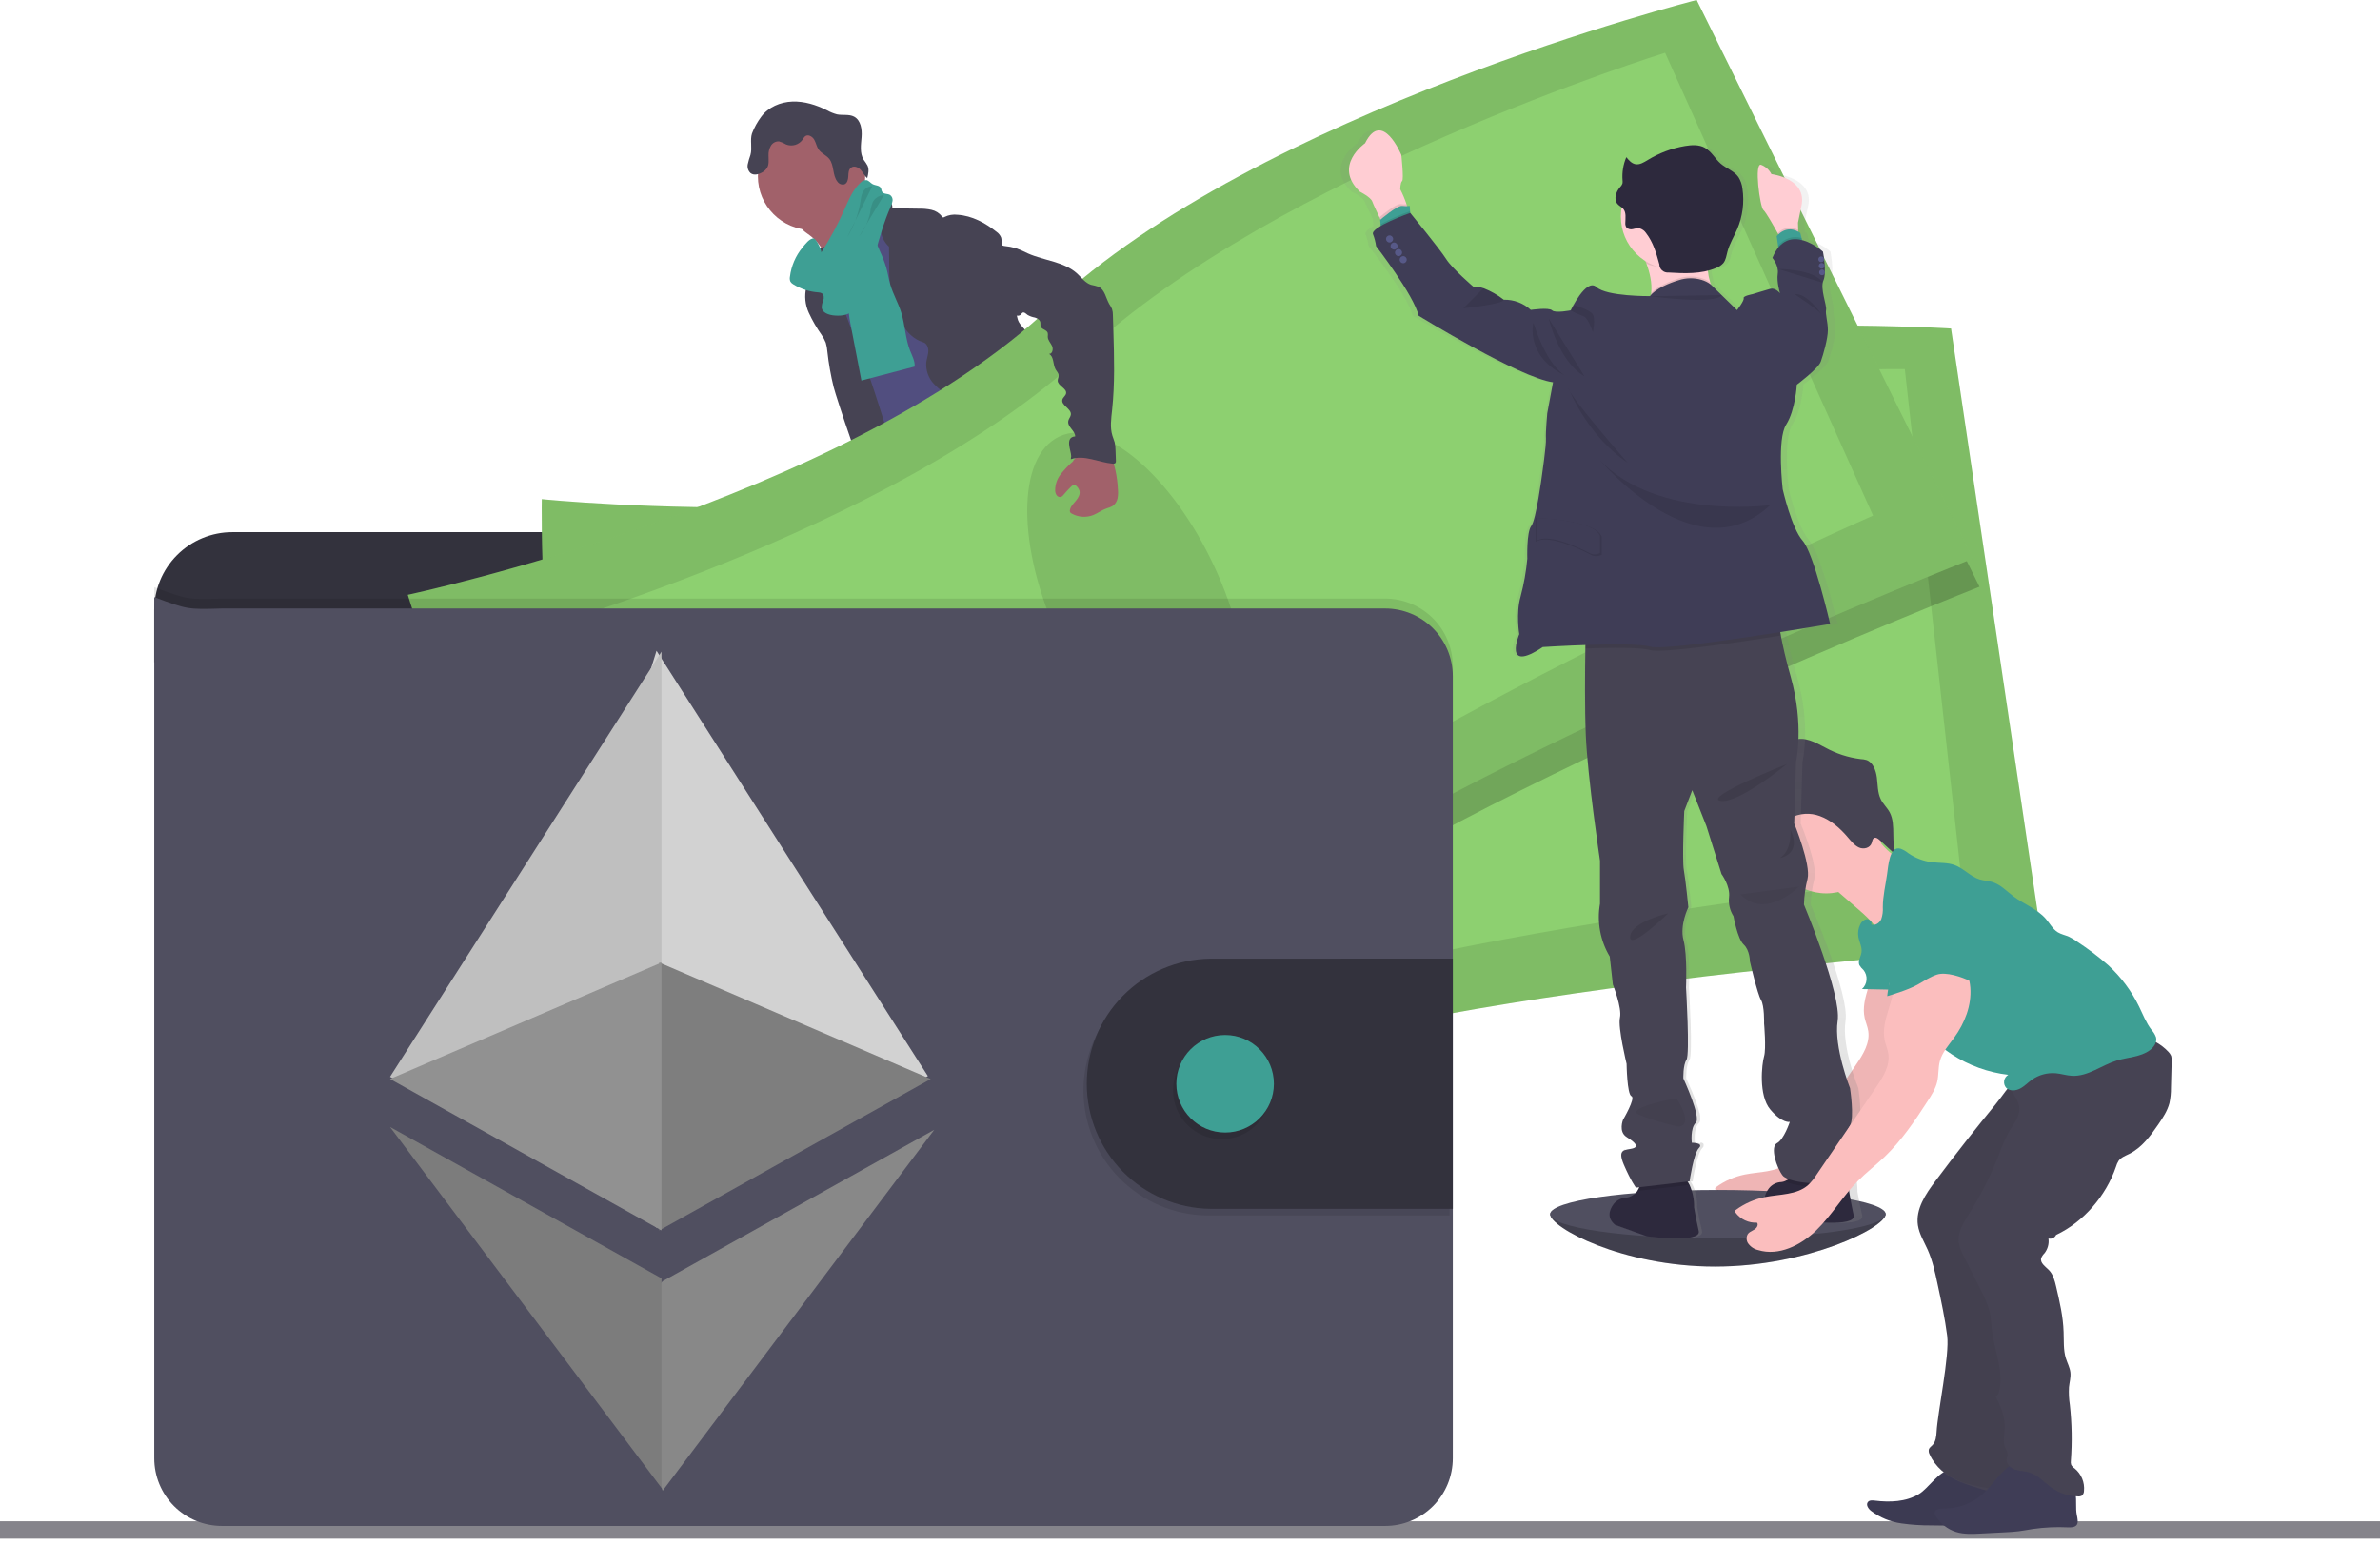 <svg width="322" height="209" viewBox="0 0 322 209" fill="none" xmlns="http://www.w3.org/2000/svg">
<path d="M322 205.832H0V208.185H322V205.832Z" fill="#85848B"/>
<path d="M255.108 164.282C255.108 166.092 244.557 171.369 232.025 171.369C219.493 171.369 209.728 166.092 209.728 164.282C209.728 162.472 219.885 163.055 232.43 163.055C244.975 163.055 255.108 162.469 255.108 164.282Z" fill="#504F60"/>
<path opacity="0.2" d="M255.108 164.281C255.108 166.091 244.557 171.368 232.025 171.368C219.493 171.368 209.728 166.091 209.728 164.281" fill="black"/>
<path d="M128.898 131.069C130.932 131.33 133.043 131.495 134.991 130.863C135.297 130.768 135.635 130.557 135.604 130.25C135.582 130.138 135.535 130.033 135.466 129.943C134.732 128.842 134.115 127.666 133.625 126.437C133.606 126.372 133.566 126.316 133.512 126.277C133.448 126.254 133.379 126.254 133.316 126.277C132.417 126.513 131.64 127.093 130.748 127.342C130.293 127.466 129.817 127.502 129.349 127.446C128.944 127.4 128.392 127.065 128.023 127.108C128.232 128.449 128.741 129.701 128.898 131.069Z" fill="#3E9F94"/>
<path d="M167.365 127.675C168.706 126.754 170.096 125.788 170.887 124.368C170.944 124.283 170.977 124.184 170.982 124.082C170.969 123.982 170.93 123.887 170.869 123.806C170.115 122.608 169.144 121.56 168.006 120.717C167.413 121.136 166.877 121.631 166.411 122.189C166.074 122.545 165.141 123.11 165.132 123.653C165.132 123.96 165.488 124.315 165.653 124.573C165.877 124.904 166.089 125.242 166.292 125.586C166.408 125.754 167.473 127.607 167.365 127.675Z" fill="#3E9F94"/>
<path d="M136.872 135.181C136.896 135.497 136.809 135.811 136.626 136.07C136.483 136.214 136.306 136.32 136.111 136.377C133.267 137.396 129.975 136.126 127.137 137.129C126.554 137.334 126.002 137.632 125.416 137.828C124.718 138.038 123.997 138.166 123.269 138.209C122.266 138.304 121.256 138.365 120.25 138.393C119.485 138.447 118.717 138.38 117.974 138.193C117.602 138.098 117.254 137.926 116.953 137.687C116.653 137.449 116.405 137.15 116.228 136.81C116.074 136.505 116.043 136.152 116.142 135.825C116.187 135.713 116.25 135.609 116.329 135.518C116.522 135.302 116.747 135.119 116.998 134.975L118.044 134.3C118.535 133.953 119.068 133.671 119.63 133.46C120.044 133.325 120.483 133.266 120.903 133.153C122.373 132.723 123.496 131.558 124.539 130.438L125.962 128.919C126.095 128.752 126.264 128.617 126.456 128.523C126.654 128.458 126.864 128.438 127.07 128.465C128.453 128.564 129.788 129.011 130.951 129.766C131.248 129.989 131.569 130.178 131.908 130.33C132.742 130.656 133.813 130.41 134.583 129.999C134.948 129.803 134.868 129.692 135.022 129.343C135.175 128.993 135.55 128.769 135.875 129.088C135.973 129.198 136.042 129.331 136.077 129.474C136.384 130.487 136.267 131.576 136.267 132.637C136.258 132.803 136.279 132.97 136.329 133.128C136.407 133.288 136.501 133.44 136.608 133.582C136.63 133.62 136.649 133.659 136.666 133.699C136.854 134.169 136.924 134.677 136.872 135.181V135.181Z" fill="#514E7F"/>
<path d="M136.872 135.177C136.896 135.493 136.809 135.807 136.626 136.066C136.483 136.21 136.306 136.316 136.111 136.373C133.267 137.392 129.975 136.121 127.137 137.125C126.554 137.33 126.002 137.628 125.416 137.824C124.718 138.034 123.997 138.162 123.269 138.205C122.266 138.3 121.256 138.361 120.25 138.389C119.485 138.443 118.717 138.375 117.974 138.189C117.602 138.094 117.254 137.922 116.953 137.683C116.653 137.445 116.405 137.146 116.228 136.806C116.074 136.501 116.043 136.148 116.142 135.821C116.187 135.709 116.25 135.605 116.329 135.514C116.495 135.861 116.615 136.321 116.719 136.487C116.86 136.732 117.051 136.945 117.281 137.11C117.511 137.276 117.773 137.391 118.05 137.447C118.466 137.472 118.882 137.419 119.277 137.29C121.854 136.652 124.594 136.643 127.07 135.677C127.92 135.342 128.73 134.897 129.622 134.695C130.515 134.492 131.463 134.548 132.383 134.471C133.838 134.354 135.246 133.916 136.679 133.686C136.864 134.159 136.93 134.671 136.872 135.177V135.177Z" fill="#464353"/>
<path d="M173.879 127.486C173.744 128.566 173.06 129.496 172.309 130.284C171.557 131.073 170.707 131.782 170.109 132.69C169.373 133.816 169.041 135.211 168.084 136.162C167.717 136.508 167.304 136.802 166.857 137.037C166.356 137.332 165.827 137.576 165.277 137.764C163.847 138.221 162.307 138.117 160.813 138.006C160.328 138.002 159.848 137.909 159.396 137.733C159.19 137.629 158.993 137.508 158.807 137.371C158.432 137.141 158.117 136.825 157.887 136.451C157.773 136.247 157.741 136.008 157.798 135.782C157.883 135.533 158.03 135.309 158.224 135.132C158.56 134.782 158.921 134.457 159.304 134.159C159.829 133.82 160.302 133.407 160.709 132.932C160.958 132.557 161.142 132.142 161.252 131.705C161.469 130.939 161.602 130.152 161.648 129.358C161.646 128.83 161.701 128.303 161.81 127.787C162.037 126.977 162.639 126.253 162.571 125.416C162.544 125.296 162.555 125.17 162.602 125.057C162.673 124.968 162.773 124.906 162.884 124.882C163.353 124.695 163.847 124.58 164.351 124.541C164.603 124.524 164.856 124.563 165.092 124.655C165.327 124.747 165.539 124.891 165.713 125.075C165.921 125.327 166.059 125.689 166.366 125.787C166.518 125.828 166.678 125.835 166.833 125.805C167.587 125.729 168.385 125.633 168.98 125.146C169.255 124.899 169.476 124.598 169.629 124.262C169.782 123.925 169.864 123.561 169.87 123.191C169.87 122.912 169.744 122.621 170.177 122.578C170.502 122.535 170.759 122.885 170.925 123.099C171.523 123.9 172.137 124.738 172.361 125.713C172.448 125.679 172.54 125.662 172.634 125.661C172.825 125.659 173.014 125.704 173.185 125.791C173.355 125.878 173.502 126.005 173.613 126.161C173.857 126.557 173.952 127.027 173.879 127.486Z" fill="#514E7F"/>
<path d="M173.879 127.487C173.744 128.567 173.06 129.496 172.308 130.285C171.556 131.073 170.706 131.782 170.108 132.69C169.372 133.816 169.041 135.212 168.083 136.163C167.716 136.509 167.303 136.803 166.856 137.037C166.356 137.332 165.826 137.576 165.276 137.764C163.847 138.221 162.307 138.117 160.813 138.007C160.327 138.002 159.847 137.909 159.395 137.733C159.189 137.629 158.992 137.508 158.806 137.371C158.432 137.141 158.116 136.826 157.886 136.451C158.173 136.313 158.487 136.238 158.806 136.23C159.469 136.267 159.954 136.893 160.589 137.086C161.494 137.359 162.396 136.721 163.313 136.503C163.911 136.362 164.54 136.399 165.132 136.196C165.626 136.006 166.081 135.73 166.479 135.38C167.024 134.991 167.508 134.524 167.918 133.994C168.258 133.464 168.54 132.899 168.761 132.309C169.246 131.179 169.816 130.088 170.467 129.045C170.563 128.88 170.68 128.728 170.814 128.591C170.958 128.459 171.121 128.367 171.283 128.251C171.897 127.787 172.151 127.023 172.366 126.275C172.424 126.047 172.506 125.826 172.609 125.615C172.8 125.614 172.989 125.658 173.159 125.745C173.33 125.832 173.476 125.959 173.587 126.115C173.851 126.52 173.955 127.009 173.879 127.487V127.487Z" fill="#464353"/>
<path d="M109.548 31.837C110.312 32.409 110.94 33.142 111.389 33.984C111.818 34.825 114.294 41.347 114.15 42.295C114.957 41.482 118.138 41.35 118.954 40.537C119.295 40.197 121.133 38.497 121.409 38.101C121.685 37.706 123.734 36.874 123.958 36.457C124.796 34.957 118.019 29.272 118.887 27.79C118.935 27.722 118.96 27.64 118.957 27.557C118.938 27.487 118.898 27.424 118.844 27.376C118.289 26.808 117.552 26.456 116.884 26.035C116.215 25.615 115.57 25.029 115.389 24.256C114.752 24.549 114.166 24.945 113.656 25.428C112.413 26.493 111.191 27.58 109.99 28.689C109.521 29.125 108.612 29.704 108.395 30.327C108.137 30.996 109.1 31.471 109.548 31.837Z" fill="#A1616A"/>
<path d="M120.52 29.42C119.48 30.119 118.508 30.914 117.617 31.794C116.777 32.626 115.979 33.589 115.777 34.752C115.691 35.209 115.703 35.672 115.632 36.136C115.326 38.145 113.589 39.618 112.822 41.498C112.6 42.079 112.437 42.68 112.334 43.293C112.119 44.455 112.001 45.633 111.982 46.815C111.963 47.959 113.086 48.748 113.497 49.815C113.908 50.883 114.019 51.981 114.227 53.076C114.62 55.144 115.341 57.138 116.068 59.12C117.581 63.299 122.483 74.849 123.996 79.031C128.631 77.868 140.97 75.196 145.075 72.745C146.443 71.929 135.58 62.722 137.043 62.087C137.127 62.074 137.206 62.041 137.275 61.992C137.344 61.944 137.401 61.879 137.441 61.804C137.481 61.73 137.503 61.647 137.505 61.562C137.508 61.478 137.49 61.394 137.454 61.317C135.991 54.917 131.414 49.659 129.337 43.428C128.616 41.265 127.321 39.418 126.339 37.363C125.45 35.501 124.974 33.442 123.91 31.672C123.709 31.307 123.446 30.98 123.133 30.705C122.868 30.502 122.581 30.328 122.278 30.187C121.67 29.892 121.106 29.718 120.52 29.42Z" fill="#514E7F"/>
<path d="M109.795 31.107C113.802 31.107 117.05 27.858 117.05 23.851C117.05 19.844 113.802 16.596 109.795 16.596C105.787 16.596 102.539 19.844 102.539 23.851C102.539 27.858 105.787 31.107 109.795 31.107Z" fill="#A1616A"/>
<path d="M117.175 27.26C117.536 26.926 117.991 26.71 118.478 26.64C118.964 26.57 119.461 26.649 119.902 26.867C120.393 27.122 120.823 27.637 120.712 28.177L124.311 28.232C124.884 28.217 125.456 28.269 126.016 28.389C126.58 28.512 127.084 28.827 127.44 29.282C127.483 29.34 127.532 29.41 127.606 29.42C127.666 29.421 127.724 29.401 127.771 29.364C128.325 29.087 128.949 28.98 129.563 29.058C131.508 29.183 133.306 30.156 134.831 31.371C135.105 31.56 135.319 31.825 135.444 32.135C135.57 32.543 135.42 33.055 135.751 33.346C135.751 36.721 136.911 39.875 137.684 43.164C137.822 43.75 138.383 44.268 138.773 44.728C139.254 45.239 139.647 45.825 139.936 46.465C140.592 48.17 139.687 50.177 140.325 51.889C140.595 52.613 141.117 53.208 141.552 53.837C142.127 54.563 142.49 55.434 142.602 56.353C142.629 56.764 142.577 57.178 142.602 57.58C142.643 58.133 142.746 58.679 142.908 59.209C143.17 60.199 143.444 61.188 143.731 62.175C144.197 63.771 144.804 65.492 146.234 66.342C142.783 66.928 139.144 67.501 135.855 66.302C135.396 66.145 134.961 65.927 134.561 65.654C133.373 64.808 132.8 63.36 132.287 61.991C131.717 60.457 131.137 58.896 131.02 57.264C131.021 56.745 130.948 56.228 130.802 55.73C130.468 54.84 129.575 54.303 128.765 53.809C127.851 53.308 127.022 52.664 126.311 51.901C125.958 51.517 125.688 51.064 125.517 50.571C125.346 50.079 125.278 49.556 125.317 49.036C125.378 48.529 125.578 48.042 125.596 47.532C125.615 47.023 125.388 46.44 124.9 46.305C122.387 45.544 121.188 42.569 120.629 40.004C120.388 38.678 120.28 37.332 120.307 35.985L120.273 33.368C119.927 33.053 119.648 32.67 119.454 32.243C119.26 31.816 119.154 31.355 119.144 30.886C119.178 30.613 119.173 30.336 119.129 30.064C119.008 29.731 118.81 29.432 118.552 29.189C117.998 28.62 117.533 27.969 117.175 27.26V27.26Z" fill="#464353"/>
<path d="M109.447 35.555C109.364 36.365 109.548 37.196 109.367 37.991C109.296 38.298 109.174 38.605 109.085 38.89C108.813 40.033 108.93 41.235 109.419 42.304C109.907 43.363 110.491 44.375 111.165 45.326C111.392 45.651 111.58 46.002 111.723 46.372C111.839 46.761 111.911 47.161 111.938 47.566C112.115 49.191 112.4 50.802 112.791 52.389C113.134 53.763 117.037 65.513 117.945 66.602C118.109 66.843 118.359 67.013 118.644 67.078C118.85 67.085 119.054 67.043 119.239 66.955L121.08 66.249C121.237 66.201 121.382 66.122 121.506 66.016C121.679 65.815 121.773 65.557 121.77 65.292C121.902 63.795 117.991 51.962 117.494 50.548C115.99 46.277 113.99 42.16 113.011 37.739C112.738 36.512 112.594 34.622 111.695 33.644C111.324 33.239 111.45 33.411 111.005 33.622C110.78 33.72 110.563 33.834 110.355 33.963C110.094 34.144 109.878 34.381 109.721 34.656C109.563 34.932 109.47 35.239 109.447 35.555Z" fill="#464353"/>
<path d="M115.034 43.66C115.528 46.271 116.037 48.876 116.543 51.487L123.747 49.6C123.805 48.845 123.403 48.146 123.133 47.452C122.476 45.805 122.461 43.97 121.93 42.277C121.528 40.988 120.829 39.804 120.452 38.506C120.234 37.752 120.123 36.972 119.909 36.209C119.678 35.458 119.395 34.725 119.062 34.015C118.658 32.985 118.13 32.007 117.491 31.104C116.571 31.447 115.589 31.846 115.064 32.677C114.795 33.146 114.642 33.672 114.617 34.211C114.491 35.828 115.077 37.454 114.883 39.062C114.684 40.593 114.735 42.146 115.034 43.66V43.66Z" fill="#3E9F94"/>
<path d="M123.866 78.388C124.271 79.922 123.685 81.535 123.206 83.054C122.486 85.341 121.995 87.695 121.74 90.079C121.709 90.686 121.587 91.285 121.378 91.856C121.151 92.368 120.764 92.801 120.501 93.288C119.776 94.571 119.795 96.135 119.951 97.602C120.056 98.568 120.212 99.531 120.405 100.483C120.642 101.645 120.933 102.86 120.593 103.995C121.163 103.87 121.55 104.609 121.513 105.189C121.476 105.769 121.289 106.416 121.568 106.916C122.274 107.174 122.28 108.143 122.258 108.895C122.27 110.198 122.435 111.495 122.749 112.76C123.817 117.894 124.95 123.013 126.148 128.118C128.741 128.922 131.769 129.76 134.242 128.646C134.702 128.44 135.162 128.112 135.266 127.615C135.293 127.347 135.26 127.077 135.168 126.824L133.996 122.559C133.711 121.528 133.426 120.464 133.576 119.405C133.689 118.617 134.033 117.767 133.646 117.071C133.515 116.831 133.306 116.644 133.152 116.417C132.539 115.518 132.861 114.316 132.91 113.227C132.929 112.982 132.913 112.736 132.861 112.496C132.777 112.217 132.66 111.948 132.511 111.696C131.543 109.815 131.078 107.716 131.161 105.603C131.198 105.333 131.161 105.059 131.054 104.808C130.98 104.705 130.913 104.596 130.855 104.483C130.809 104.286 130.832 104.079 130.919 103.897C130.567 103.63 130.25 103.321 129.974 102.977C130.144 102.871 130.288 102.728 130.395 102.558C130.502 102.389 130.569 102.197 130.59 101.998C130.612 101.799 130.589 101.597 130.521 101.409C130.454 101.22 130.344 101.049 130.201 100.909C130.326 100.884 130.442 100.824 130.535 100.737C130.629 100.65 130.696 100.539 130.73 100.416C130.764 100.293 130.763 100.163 130.728 100.041C130.693 99.918 130.624 99.808 130.529 99.722C130.379 99.617 130.18 99.571 130.072 99.415C129.907 99.188 130.042 98.872 130.177 98.63L130.891 97.338C131.425 96.378 131.545 95.191 132.119 94.27C132.941 92.929 133.478 91.435 134.008 89.957L136.073 84.26L137.463 85.465C137.926 85.819 138.314 86.261 138.604 86.766C138.802 87.265 138.927 87.79 138.975 88.325C139.485 91.417 141.43 94.098 142.151 97.145C142.31 97.823 142.418 98.534 142.807 99.114C142.947 99.292 143.072 99.481 143.181 99.679C143.283 99.98 143.336 100.296 143.338 100.615C143.402 101.238 143.6 101.84 143.918 102.38C144.235 102.92 144.665 103.385 145.179 103.744C145.863 104.213 146.713 104.535 147.084 105.278C147.158 105.508 147.261 105.727 147.391 105.931C147.722 106.33 148.437 106.376 148.578 106.876C148.658 107.155 148.51 107.49 148.667 107.735C148.756 107.849 148.873 107.937 149.007 107.99L151.005 108.987C153.238 110.104 154.379 112.668 156.027 114.537C156.596 115.145 157.099 115.811 157.53 116.525C158.242 117.798 158.57 119.396 159.773 120.206C160.096 120.374 160.39 120.592 160.644 120.853C161.021 121.35 160.883 122.047 160.917 122.673C160.951 123.299 161.429 124.044 162.024 123.854C161.816 124.612 161.816 125.412 162.024 126.17C164.637 126.036 167.129 125.027 169.099 123.305C169.682 122.795 170.243 122.145 170.249 121.372C170.258 121.238 170.229 121.105 170.164 120.988C170.046 120.837 169.89 120.72 169.713 120.648C167.844 119.635 167.283 117.289 166.338 115.383C165.513 113.702 164.292 112.254 163.27 110.693C161.049 107.333 159.533 103.268 156.174 101.05C155.435 100.562 154.576 100.13 154.204 99.323C153.999 98.872 153.974 98.356 153.812 97.89C153.649 97.424 153.259 96.97 152.762 96.97C153.039 96.295 152.983 95.473 153.002 94.743C153.021 94.418 152.983 94.094 152.891 93.782C152.764 93.447 152.598 93.128 152.397 92.831C151.521 91.347 151.083 89.645 151.133 87.923C151.158 87.036 151.314 86.122 151.048 85.275C150.913 84.849 150.676 84.459 150.514 84.048C150.269 83.303 150.139 82.525 150.13 81.741L149.946 78.793C149.918 77.811 149.791 76.834 149.566 75.878C148.952 73.589 148.339 64.002 146.237 62.922C144.136 61.843 140.525 69.221 138.159 69.365C137.113 69.409 136.079 69.608 135.091 69.957C133.518 70.546 132.198 71.644 130.913 72.718L126.563 76.372C125.642 77.13 124.881 77.854 123.866 78.388Z" fill="#464353"/>
<path d="M102.986 15.797C103.943 14.491 105.587 13.797 107.207 13.739C108.827 13.681 110.422 14.19 111.874 14.911C112.302 15.154 112.76 15.342 113.236 15.469C114.003 15.626 114.856 15.417 115.549 15.776C116.469 16.264 116.647 17.506 116.567 18.537C116.488 19.568 116.294 20.712 116.844 21.605C117.038 21.86 117.216 22.127 117.374 22.406C117.611 22.936 117.473 23.55 117.331 24.111C116.972 23.805 116.77 23.341 116.451 22.985C116.132 22.63 115.577 22.39 115.181 22.657C114.785 22.924 114.791 23.409 114.77 23.845C114.748 24.28 114.638 24.802 114.227 24.943C114.055 24.982 113.875 24.969 113.711 24.905C113.547 24.841 113.406 24.729 113.306 24.584C112.604 23.725 112.886 22.354 112.19 21.488C111.794 20.998 111.134 20.758 110.769 20.243C110.481 19.838 110.407 19.323 110.156 18.887C109.904 18.451 109.318 18.132 108.928 18.433C108.795 18.56 108.685 18.708 108.6 18.872C108.357 19.22 108.004 19.475 107.598 19.598C107.191 19.72 106.755 19.702 106.361 19.546C106.059 19.361 105.733 19.22 105.391 19.126C105.168 19.115 104.946 19.166 104.75 19.275C104.554 19.383 104.393 19.544 104.284 19.74C104.063 20.13 103.957 20.574 103.977 21.022C103.977 21.636 104.087 22.289 103.738 22.78C103.605 22.965 103.438 23.123 103.247 23.246C102.734 23.575 102.02 23.796 101.547 23.421C101.387 23.272 101.268 23.084 101.201 22.876C101.135 22.667 101.123 22.445 101.167 22.231C101.259 21.804 101.38 21.384 101.529 20.973C101.799 20.022 101.446 18.951 101.74 18.055C102.049 17.249 102.468 16.489 102.986 15.797V15.797Z" fill="#464353"/>
<path d="M106.873 37.441C106.827 37.665 106.85 37.897 106.94 38.107C107.031 38.25 107.155 38.369 107.302 38.453C108.334 39.096 109.507 39.477 110.72 39.561C110.885 39.564 111.047 39.606 111.192 39.684C111.481 39.874 111.499 40.297 111.392 40.635C111.248 40.953 111.174 41.298 111.174 41.647C111.263 42.288 112.024 42.568 112.665 42.663C113.564 42.776 114.548 42.718 115.26 42.157C115.742 41.717 116.11 41.166 116.331 40.552C118.092 36.505 118.709 32.032 120.491 27.998C120.626 27.735 120.716 27.451 120.758 27.157C120.777 27.011 120.756 26.862 120.698 26.726C120.639 26.59 120.546 26.472 120.427 26.384C120.095 26.179 119.58 26.295 119.356 25.973C119.245 25.811 119.258 25.59 119.16 25.418C118.954 25.053 118.414 25.111 118.046 24.9C117.757 24.746 117.558 24.43 117.236 24.369C117.078 24.36 116.92 24.388 116.774 24.451C116.629 24.514 116.5 24.61 116.398 24.731C115.352 25.706 114.803 27.09 114.22 28.397C113.33 30.4 112.288 32.333 111.103 34.177C111.241 33.962 110.441 32.336 110.128 32.266C109.578 32.155 108.876 33.118 108.578 33.477C107.644 34.61 107.053 35.985 106.873 37.441V37.441Z" fill="#3E9F94"/>
<path opacity="0.1" d="M118.018 25.186C117.798 25.189 117.581 25.242 117.384 25.341C117.187 25.44 117.015 25.582 116.88 25.756C116.552 26.183 116.487 26.747 116.405 27.29C116.125 29.011 115.511 30.659 114.598 32.144" fill="black"/>
<path opacity="0.1" d="M119.585 26.408C119.28 26.415 118.983 26.501 118.722 26.657C118.461 26.814 118.246 27.036 118.097 27.301C117.894 27.784 117.767 28.295 117.722 28.817C117.459 29.973 116.952 31.06 116.234 32.004" fill="black"/>
<path d="M192.495 86.387V82.577C192.494 79.772 191.379 77.082 189.395 75.099C187.412 73.116 184.722 72.002 181.917 72.002H31.439C28.634 72.002 25.944 73.116 23.961 75.099C21.977 77.082 20.862 79.772 20.861 82.577V89.603L192.495 86.387Z" fill="#33323D"/>
<path d="M73.301 67.535C73.301 67.535 72.872 94.183 77.596 102.951C82.321 111.719 84.346 149.862 84.346 149.862C84.346 149.862 133.874 154.985 168.387 143.726C202.901 132.467 276.341 127.862 276.341 127.862L263.965 44.449C263.965 44.449 202.825 40.528 168.044 57.116C133.263 73.704 73.301 67.535 73.301 67.535Z" fill="#8DD070"/>
<path opacity="0.1" d="M73.301 67.535C73.301 67.535 72.872 94.183 77.596 102.951C82.321 111.719 84.346 149.862 84.346 149.862C84.346 149.862 133.874 154.985 168.387 143.726C202.901 132.467 276.341 127.862 276.341 127.862L263.965 44.449C263.965 44.449 202.825 40.528 168.044 57.116C133.263 73.704 73.301 67.535 73.301 67.535Z" fill="black"/>
<path d="M84.263 77.27C84.263 77.27 82.713 99.258 86.601 106.283C90.488 113.309 90.669 144.672 90.669 144.672C90.669 144.672 135.242 146.74 166.949 135.947C198.655 125.154 265.284 118.153 265.284 118.153L257.712 49.938C257.712 49.938 202.582 49.371 170.406 64.563C138.23 79.755 84.263 77.27 84.263 77.27Z" fill="#8DD070"/>
<path opacity="0.1" d="M169.917 123.455C176.259 122.665 180.027 110.997 178.332 97.395C176.638 83.793 170.123 73.407 163.781 74.197C157.439 74.987 153.671 86.654 155.366 100.256C157.06 113.858 163.575 124.244 169.917 123.455Z" fill="black"/>
<path opacity="0.2" d="M230.445 3.814C230.445 3.814 171.047 18.847 143.037 45.308C115.027 71.768 56.062 84.298 56.062 84.298C56.062 84.298 63.83 109.789 71.015 116.685C78.2 123.582 91.828 159.268 91.828 159.268C91.828 159.268 140.537 148.941 169.927 127.625C199.318 106.31 267.815 79.389 267.815 79.389L230.445 3.814Z" fill="black"/>
<path d="M55.17 80.48C55.17 80.48 62.935 105.974 70.114 112.871C77.293 119.768 90.926 155.45 90.926 155.45C90.926 155.45 139.641 145.127 169.035 123.811C198.428 102.495 266.919 75.584 266.919 75.584L229.549 0C229.549 0 170.155 15.033 142.145 41.493C114.135 67.954 55.17 80.48 55.17 80.48Z" fill="#8DD070"/>
<path opacity="0.1" d="M55.17 80.48C55.17 80.48 62.935 105.974 70.114 112.871C77.293 119.768 90.926 155.45 90.926 155.45C90.926 155.45 139.641 145.127 169.035 123.811C198.428 102.495 266.919 75.584 266.919 75.584L229.549 0C229.549 0 170.155 15.033 142.145 41.493C114.135 67.954 55.17 80.48 55.17 80.48Z" fill="black"/>
<path d="M68.58 86.382C68.58 86.382 73.854 107.787 79.71 113.279C85.567 118.77 95.357 148.559 95.357 148.559C95.357 148.559 138.411 136.846 165.277 116.843C192.143 96.841 253.415 69.76 253.415 69.76L225.279 7.139C225.279 7.139 172.637 23.512 146.673 47.847C120.71 72.181 68.58 86.382 68.58 86.382Z" fill="#8DD070"/>
<path opacity="0.1" d="M164.283 104.057C170.077 101.359 170.083 89.099 164.296 76.673C158.51 64.246 149.122 56.36 143.328 59.058C137.535 61.756 137.529 74.017 143.315 86.443C149.102 98.869 158.489 106.755 164.283 104.057Z" fill="black"/>
<path opacity="0.1" d="M196.557 90.123V195.966C196.557 197.168 196.32 198.358 195.86 199.468C195.4 200.579 194.726 201.588 193.876 202.438C193.025 203.288 192.016 203.962 190.906 204.421C189.795 204.881 188.605 205.118 187.403 205.117H30.02C27.593 205.116 25.266 204.152 23.55 202.436C21.835 200.719 20.871 198.392 20.871 195.966V79.453C25.381 81.128 25.381 81.128 30.02 80.987H187.403C189.827 80.987 192.153 81.949 193.869 83.662C195.586 85.375 196.552 87.698 196.557 90.123V90.123Z" fill="black"/>
<path d="M196.557 91.47V197.312C196.556 199.74 195.591 202.068 193.875 203.784C192.158 205.5 189.83 206.464 187.403 206.464H30.02C27.593 206.463 25.266 205.499 23.55 203.782C21.835 202.066 20.871 199.739 20.871 197.312V80.797C25.381 82.469 25.381 82.469 30.02 82.331H187.403C189.828 82.331 192.154 83.293 193.87 85.007C195.587 86.72 196.553 89.045 196.557 91.47V91.47Z" fill="#504F60"/>
<path opacity="0.1" d="M196.109 130.604V164.452H163.283C158.834 164.392 154.587 162.582 151.462 159.415C148.337 156.248 146.585 151.977 146.585 147.528C146.585 143.078 148.337 138.808 151.462 135.64C154.587 132.473 158.834 130.663 163.283 130.604H196.109Z" fill="black"/>
<path d="M196.557 129.703V163.557H163.731C159.282 163.497 155.035 161.688 151.91 158.521C148.785 155.353 147.033 151.083 147.033 146.633C147.033 142.184 148.785 137.913 151.91 134.746C155.035 131.579 159.282 129.769 163.731 129.709L196.557 129.703Z" fill="#33323D"/>
<path opacity="0.1" d="M165.304 154.128C168.949 154.128 171.903 151.173 171.903 147.529C171.903 143.884 168.949 140.93 165.304 140.93C161.66 140.93 158.705 143.884 158.705 147.529C158.705 151.173 161.66 154.128 165.304 154.128Z" fill="black"/>
<path d="M165.751 153.233C169.396 153.233 172.35 150.279 172.35 146.634C172.35 142.99 169.396 140.035 165.751 140.035C162.107 140.035 159.152 142.99 159.152 146.634C159.152 150.279 162.107 153.233 165.751 153.233Z" fill="#3E9F94"/>
<path d="M253.537 129.41C253.797 132.236 251.659 134.978 252.282 137.746C252.417 138.338 252.672 138.896 252.764 139.494C253.021 141.139 252.043 142.694 251.107 144.069L243.069 155.862C242.747 156.38 242.362 156.856 241.922 157.279C240.388 158.647 238.081 158.506 236.062 158.914C234.643 159.202 233.303 159.795 232.135 160.651C232.086 160.692 232.055 160.751 232.048 160.815C232.041 160.879 232.059 160.943 232.098 160.994C232.432 161.448 232.874 161.812 233.384 162.052C233.894 162.291 234.456 162.399 235.019 162.366C235.231 162.645 235.019 163.053 234.712 163.252C234.28 163.559 233.687 163.633 233.602 164.363C233.571 164.618 233.623 164.876 233.749 165.099C234.073 165.595 234.576 165.946 235.154 166.078C237.936 166.927 240.943 165.433 243.026 163.399C245.109 161.365 246.603 158.798 248.646 156.727C249.779 155.582 251.064 154.601 252.23 153.49C254.555 151.275 256.362 148.581 258.108 145.885C258.632 145.072 259.16 144.237 259.381 143.295C259.602 142.354 259.498 141.403 259.746 140.491C260.071 139.295 260.946 138.344 261.673 137.341C263.099 135.377 264.05 132.975 263.863 130.558C263.676 128.14 262.176 125.75 259.893 124.928C259.186 124.644 258.406 124.597 257.669 124.793C256.733 125.081 256.043 125.855 255.405 126.594L253.871 128.358C253.489 128.745 253.186 129.204 252.981 129.708C252.883 129.961 252.86 130.237 252.914 130.503C252.969 130.769 253.098 131.014 253.288 131.208" fill="#FBBEBE"/>
<path opacity="0.05" d="M253.537 129.41C253.797 132.236 251.659 134.978 252.282 137.746C252.417 138.338 252.672 138.896 252.764 139.494C253.021 141.139 252.043 142.694 251.107 144.069L243.069 155.862C242.747 156.38 242.362 156.856 241.922 157.279C240.388 158.647 238.081 158.506 236.062 158.914C234.643 159.202 233.303 159.795 232.135 160.651C232.086 160.692 232.055 160.751 232.048 160.815C232.041 160.879 232.059 160.943 232.098 160.994C232.432 161.448 232.874 161.812 233.384 162.052C233.894 162.291 234.456 162.399 235.019 162.366C235.231 162.645 235.019 163.053 234.712 163.252C234.28 163.559 233.687 163.633 233.602 164.363C233.571 164.618 233.623 164.876 233.749 165.099C234.073 165.595 234.576 165.946 235.154 166.078C237.936 166.927 240.943 165.433 243.026 163.399C245.109 161.365 246.603 158.798 248.646 156.727C249.779 155.582 251.064 154.601 252.23 153.49C254.555 151.275 256.362 148.581 258.108 145.885C258.632 145.072 259.16 144.237 259.381 143.295C259.602 142.354 259.498 141.403 259.746 140.491C260.071 139.295 260.946 138.344 261.673 137.341C263.099 135.377 264.05 132.975 263.863 130.558C263.676 128.14 262.176 125.75 259.893 124.928C259.186 124.644 258.406 124.597 257.669 124.793C256.733 125.081 256.043 125.855 255.405 126.594L253.871 128.358C253.489 128.745 253.186 129.204 252.981 129.708C252.883 129.961 252.86 130.237 252.914 130.503C252.969 130.769 253.098 131.014 253.288 131.208" fill="black"/>
<path d="M259.621 202.149C257.866 203.219 255.678 203.284 253.638 203.035C253.31 202.995 252.92 202.971 252.718 203.225C252.411 203.594 252.773 204.146 253.147 204.431C254.351 205.335 255.764 205.916 257.255 206.121C258.586 206.31 259.93 206.399 261.274 206.388C264.956 206.453 268.637 206.514 272.26 205.986C272.475 205.97 272.684 205.91 272.874 205.809C273.107 205.645 273.27 205.398 273.328 205.118C273.576 204.173 273.098 203.161 272.374 202.504C271.65 201.848 270.72 201.483 269.812 201.13L266.621 199.888C265.873 199.596 264.673 198.823 263.86 198.884C262.333 198.995 260.888 201.406 259.621 202.149Z" fill="#3F3D56"/>
<path opacity="0.05" d="M259.621 202.149C257.866 203.219 255.678 203.284 253.638 203.035C253.31 202.995 252.92 202.971 252.718 203.225C252.411 203.594 252.773 204.146 253.147 204.431C254.351 205.335 255.764 205.916 257.255 206.121C258.586 206.31 259.93 206.399 261.274 206.388C264.956 206.453 268.637 206.514 272.26 205.986C272.475 205.97 272.684 205.91 272.874 205.809C273.107 205.645 273.27 205.398 273.328 205.118C273.576 204.173 273.098 203.161 272.374 202.504C271.65 201.848 270.72 201.483 269.812 201.13L266.621 199.888C265.873 199.596 264.673 198.823 263.86 198.884C262.333 198.995 260.888 201.406 259.621 202.149Z" fill="black"/>
<path d="M261.857 159.793C260.529 161.56 259.154 163.601 259.483 165.788C259.661 166.966 260.32 168.006 260.805 169.095C261.462 170.574 261.805 172.163 262.143 173.746C262.64 176.059 263.14 178.379 263.443 180.729C263.79 183.382 262.161 191.061 262.011 193.733C261.974 194.378 261.897 195.074 261.449 195.537C261.274 195.721 261.041 195.869 260.961 196.108C260.915 196.339 260.953 196.578 261.069 196.783C261.817 198.47 263.348 199.728 265.057 200.446C266.766 201.164 270.886 202.403 272.748 202.468C272.994 202.495 273.242 202.462 273.472 202.373C273.72 202.222 273.915 201.998 274.031 201.731C275.365 199.179 274.083 190.104 274.101 187.223C274.12 184.821 274.687 182.434 274.583 180.035C274.497 178.109 273.969 176.225 273.794 174.305C273.488 171.157 274.064 167.994 274.644 164.883C275.086 162.496 275.531 160.109 276.098 157.753C276.445 156.314 276.847 154.863 277.632 153.615C278.246 152.624 279.108 151.795 279.823 150.854C281.807 148.252 282.688 144.975 282.277 141.73C282.234 141.423 277.675 142.886 277.273 143.061C275.634 143.755 274.125 144.726 272.813 145.93C271.757 146.936 270.926 148.28 270.003 149.405C268.696 150.999 267.405 152.603 266.131 154.219C264.677 156.066 263.252 157.924 261.857 159.793Z" fill="#464353"/>
<path opacity="0.05" d="M261.857 159.688C260.529 161.455 259.154 163.499 259.483 165.683C259.661 166.864 260.32 167.904 260.805 168.993C261.462 170.469 261.805 172.061 262.143 173.641C262.64 175.957 263.14 178.277 263.443 180.624C263.79 183.28 262.161 190.956 262.011 193.628C261.974 194.273 261.897 194.972 261.449 195.435C261.274 195.616 261.041 195.764 260.961 196.003C260.914 196.233 260.953 196.473 261.069 196.678C261.817 198.368 263.348 199.623 265.057 200.359C266.766 201.096 270.886 201.737 272.748 201.798C272.994 201.825 273.242 201.793 273.472 201.703C273.721 201.554 273.916 201.331 274.031 201.065C275.365 198.512 274.083 190.02 274.101 187.137C274.12 184.731 274.687 182.348 274.583 179.946C274.497 178.019 273.969 176.135 273.794 174.218C273.488 171.067 274.064 167.904 274.644 164.793C275.086 162.409 275.531 160.023 276.098 157.663C276.445 156.225 276.847 154.773 277.632 153.525C278.246 152.534 279.108 151.706 279.823 150.764C281.808 148.163 282.689 144.885 282.277 141.64C282.234 141.333 277.675 142.796 277.273 142.971C275.634 143.668 274.126 144.639 272.813 145.843C271.757 146.846 270.926 148.19 270.003 149.316C268.696 150.909 267.405 152.514 266.131 154.132C264.677 155.965 263.252 157.817 261.857 159.688Z" fill="black"/>
<path d="M247.076 120.876C251.188 120.876 254.521 117.542 254.521 113.43C254.521 109.318 251.188 105.984 247.076 105.984C242.963 105.984 239.63 109.318 239.63 113.43C239.63 117.542 242.963 120.876 247.076 120.876Z" fill="#FBBEBE"/>
<path d="M253.782 113.114C254.47 114.212 255.372 115.159 256.434 115.9C257.496 116.641 258.697 117.161 259.964 117.428L259.403 119.468C258.433 122.971 257.344 126.677 254.638 129.107C254.945 127.92 254.552 126.653 253.884 125.622C253.215 124.591 252.276 123.781 251.356 122.981L247.07 119.268C246.946 119.168 246.842 119.045 246.763 118.906C246.657 118.645 246.657 118.352 246.763 118.09C247.309 116.391 248.867 115.329 250.138 114.182C250.775 113.589 251.344 112.926 251.834 112.206C252.69 110.985 253.221 112.212 253.782 113.114Z" fill="#FBBEBE"/>
<path d="M237.268 105.943L237.099 104.544C238.274 104.851 239.391 103.851 240.143 102.817C240.894 101.783 241.591 100.565 242.735 100.133C244.125 99.611 245.598 100.44 246.926 101.139C248.413 101.964 250.045 102.495 251.733 102.704C252.003 102.713 252.27 102.756 252.528 102.832C253.393 103.139 253.804 104.225 253.93 105.21C254.056 106.195 254.022 107.241 254.448 108.118C254.755 108.784 255.326 109.278 255.676 109.935C256.596 111.696 255.706 114.104 256.666 115.831L254.28 113.644C254.062 113.444 253.755 113.236 253.513 113.404C253.322 113.539 253.307 113.831 253.23 114.064C253 114.745 252.147 114.948 251.531 114.678C250.914 114.408 250.463 113.822 249.997 113.288C248.942 112.042 247.684 110.947 246.211 110.416C245.566 110.175 244.876 110.074 244.189 110.119C243.501 110.165 242.831 110.356 242.223 110.68C241.109 111.309 240.293 112.776 238.928 112.828C237.057 112.898 236.277 109.413 235.412 108.036C235.729 107.797 235.951 107.455 236.041 107.069C236.131 106.684 236.082 106.278 235.903 105.925C236.029 105.873 237.241 105.729 237.268 105.943Z" fill="#464353"/>
<path d="M145.173 62.413C144.575 62.945 144.021 63.526 143.519 64.149C143.014 64.781 142.744 65.57 142.758 66.379C142.761 66.614 142.836 66.842 142.973 67.033C143.043 67.124 143.14 67.191 143.25 67.225C143.36 67.258 143.478 67.257 143.587 67.22C143.71 67.157 143.815 67.064 143.893 66.95C144.218 66.561 144.562 66.188 144.924 65.833C145.056 65.701 145.231 65.563 145.409 65.612C145.489 65.641 145.56 65.688 145.618 65.751C145.824 65.929 145.974 66.163 146.05 66.425C146.158 66.895 145.885 67.364 145.575 67.732C145.265 68.101 144.9 68.453 144.774 68.917C144.726 69.039 144.726 69.175 144.774 69.297C144.833 69.385 144.916 69.456 145.013 69.499C145.453 69.741 145.94 69.884 146.44 69.917C146.941 69.95 147.442 69.872 147.909 69.69C148.523 69.441 149.069 69.015 149.701 68.794C149.975 68.719 150.24 68.616 150.492 68.487C150.673 68.367 150.828 68.212 150.949 68.031C151.07 67.851 151.153 67.648 151.195 67.435C151.275 67.009 151.29 66.574 151.241 66.143C151.165 64.477 150.808 62.835 150.186 61.287C150.15 61.187 150.088 61.098 150.008 61.029C149.915 60.973 149.809 60.944 149.701 60.946C148.916 60.863 147.627 60.462 146.869 60.753C146.604 60.898 146.376 61.102 146.201 61.348C146.059 61.505 145.173 62.207 145.173 62.413Z" fill="#A1616A"/>
<path d="M144.924 61.72C144.924 60.972 144.004 59.165 145.467 59.045C145.467 58.244 144.335 57.747 144.547 56.898C144.615 56.615 144.854 56.385 144.881 56.097C144.974 55.278 143.495 54.833 143.74 54.047C143.832 53.741 144.157 53.563 144.228 53.259C144.394 52.55 143.127 52.234 143.102 51.507C143.102 51.262 143.24 51.032 143.228 50.786C143.228 50.48 142.961 50.246 142.814 49.979C142.43 49.295 142.617 48.237 141.918 47.884C142.381 47.924 142.531 47.237 142.341 46.816C142.151 46.396 141.761 46.031 141.758 45.565C141.781 45.396 141.781 45.224 141.758 45.056C141.63 44.608 140.896 44.571 140.774 44.135C140.758 43.968 140.753 43.8 140.758 43.632C140.709 43.285 140.353 43.064 140.019 42.966C139.672 42.907 139.337 42.788 139.031 42.613C138.816 42.451 138.568 42.181 138.338 42.307C138.252 42.359 138.209 42.457 138.144 42.531C137.868 42.853 137.341 42.712 136.994 42.475C135.969 41.779 135.46 40.53 135.242 39.312C135.024 38.094 135.03 36.837 134.757 35.631C134.674 35.255 134.563 34.886 134.426 34.526C134.31 34.22 133.935 33.738 133.911 33.428C133.855 32.722 135.316 33.204 135.871 33.275C136.41 33.327 136.943 33.43 137.463 33.581C138.018 33.791 138.562 34.03 139.092 34.296C141.307 35.275 143.983 35.395 145.762 37.039C146.348 37.579 146.842 38.288 147.603 38.533C147.952 38.6 148.296 38.689 148.634 38.8C149.477 39.196 149.609 40.316 150.069 41.126C150.214 41.339 150.34 41.565 150.447 41.8C150.535 42.078 150.577 42.368 150.569 42.659L150.634 44.785C150.738 48.347 150.842 51.918 150.462 55.459C150.339 56.628 150.155 57.83 150.502 58.953C150.594 59.26 150.723 59.548 150.809 59.858C150.885 60.221 150.924 60.591 150.925 60.962L150.974 62.34C150.991 62.447 150.967 62.557 150.907 62.647C150.856 62.688 150.796 62.718 150.731 62.733C150.667 62.749 150.6 62.75 150.536 62.736C148.618 62.564 146.679 61.484 144.869 62.138" fill="#464353"/>
<path d="M232.427 167.563C244.959 167.563 255.118 166.095 255.118 164.283C255.118 162.472 244.959 161.004 232.427 161.004C219.896 161.004 209.737 162.472 209.737 164.283C209.737 166.095 219.896 167.563 232.427 167.563Z" fill="#504F60"/>
<path d="M251.947 164.443C251.548 162.734 251.3 161.234 251.3 161.234C251.3 161.234 251.392 159.375 250.557 157.979V157.512V154.076C250.795 153.452 251.085 152.85 251.425 152.276C252.039 151.196 251.425 147.238 251.425 147.238C251.425 147.238 249.134 141.658 249.689 138.117C250.244 134.577 244.983 122.397 244.983 122.397C245.015 121.223 245.181 120.056 245.477 118.918C245.533 118.679 245.556 118.433 245.544 118.188C245.544 118.157 245.544 118.13 245.544 118.099C245.544 118.068 245.544 118.118 245.544 118.127C245.465 115.792 243.618 111.417 243.618 111.417L243.866 103.079C243.866 103.079 245.044 98.17 243.124 91.559C242.452 89.255 242.022 87.411 241.749 85.987C241.719 85.828 241.688 85.681 241.663 85.524C245.618 84.911 248.64 84.42 248.64 84.42C248.64 84.42 246.345 74.82 244.796 73.139C243.246 71.458 242.007 66.178 242.007 66.178C242.007 66.178 241.2 59.401 242.504 57.419C243.808 55.437 243.992 52.02 243.992 52.02C243.992 52.02 246.965 49.872 247.339 48.9C247.713 47.927 248.33 45.78 248.33 44.642C248.33 43.503 247.959 42.494 248.081 41.88C248.204 41.267 247.213 39 247.71 37.92C247.839 37.588 247.905 37.236 247.907 36.88C247.908 36.87 247.908 36.859 247.907 36.849C247.907 36.849 247.907 36.849 247.907 36.849C247.911 35.904 247.824 34.961 247.646 34.033C246.786 33.307 245.782 32.77 244.701 32.459L244.636 32.201L244.467 31.526C244.373 31.464 244.276 31.407 244.176 31.355V31.109L244.148 30.134L244.615 27.943C245.535 24.133 240.445 23.565 240.445 23.565C240.137 22.981 239.623 22.531 239.004 22.301C237.982 21.942 238.835 28.032 239.31 28.437C239.669 28.744 240.78 30.64 241.317 31.578L241.403 31.732C241.319 31.807 241.241 31.889 241.169 31.977L241.363 33.3L241.393 33.502C241.056 33.921 240.782 34.387 240.58 34.886C240.58 34.886 241.501 35.904 241.326 37.033C241.151 38.162 241.611 39.595 241.633 39.672C241.578 39.607 240.924 38.901 240.271 39.073C239.617 39.245 237.792 39.794 237.792 39.794C237.792 39.794 236.43 40.033 236.565 40.334C236.7 40.635 235.644 41.954 235.644 41.954L231.981 38.481C231.944 38.377 231.904 38.273 231.874 38.174C231.724 37.674 231.622 37.16 231.567 36.641C231.966 36.546 232.358 36.422 232.739 36.269C233.124 36.137 233.471 35.914 233.751 35.619C234.123 35.18 234.193 34.585 234.343 34.039C234.632 32.971 235.264 32.023 235.702 31.008C236.445 29.292 236.685 27.4 236.393 25.553C236.337 24.984 236.144 24.437 235.831 23.958C235.233 23.136 234.147 22.801 233.359 22.145C232.57 21.488 232.061 20.485 231.141 19.997C230.309 19.552 229.3 19.604 228.361 19.758C226.527 20.06 224.766 20.701 223.167 21.648C222.633 21.954 222.044 22.332 221.431 22.218C220.903 22.123 220.51 21.703 220.179 21.298C220.183 21.281 220.188 21.265 220.194 21.249C220.179 21.234 220.166 21.217 220.154 21.2C219.766 22.061 219.571 22.997 219.584 23.942C219.584 24.09 219.584 24.249 219.602 24.381V24.535C219.602 24.578 219.602 24.62 219.602 24.66C219.602 24.726 219.593 24.791 219.575 24.854C219.497 25.041 219.38 25.21 219.231 25.348C219.118 25.476 219.016 25.612 218.924 25.756C218.924 25.706 218.955 25.657 218.973 25.605C218.739 25.947 218.607 26.348 218.593 26.762C218.576 27.063 218.674 27.36 218.869 27.59C219.053 27.768 219.253 27.929 219.467 28.069C219.394 28.474 219.357 28.884 219.357 29.296C219.364 30.516 219.685 31.713 220.29 32.773C220.896 33.832 221.764 34.717 222.811 35.343C222.854 35.444 222.894 35.548 222.934 35.65C223.403 36.877 223.756 38.319 223.6 39.638C223.6 39.733 223.572 39.831 223.557 39.926C223.541 40.021 223.465 40.027 223.425 40.08C223.425 40.08 217.372 40.141 215.948 38.852C214.525 37.564 212.353 42.003 212.353 42.003C212.353 42.003 210.184 42.423 209.748 42.003C209.312 41.583 206.775 41.945 206.775 41.945C205.736 41.02 204.383 40.527 202.993 40.564C202.15 39.924 201.22 39.407 200.232 39.03V39.03L200.164 39.006C199.728 38.847 199.261 38.788 198.799 38.834C198.799 38.834 195.823 36.38 194.955 35.054C194.087 33.729 189.954 28.836 189.936 28.814V28.578L189.89 27.866C189.767 27.886 189.643 27.896 189.518 27.897C189.497 27.826 189.466 27.744 189.436 27.648C189.197 26.954 188.904 26.28 188.558 25.633C188.558 25.633 188.558 24.734 188.819 24.507C189.08 24.28 188.712 20.982 188.712 20.982C188.712 20.982 186.03 14.714 183.628 19.393C183.628 19.393 179.088 22.421 182.898 25.949C182.898 25.949 184.432 26.685 184.634 27.268C184.775 27.645 185.291 28.704 185.638 29.416L185.794 29.722L185.751 29.759L185.806 30.348L185.831 30.575C185.113 30.983 184.625 31.388 184.745 31.692C184.956 32.212 185.101 32.756 185.177 33.312C185.177 33.312 190.448 39.914 191.129 42.733C191.129 42.733 205.263 51.133 209.911 51.731L209.089 55.919C208.969 57.055 208.907 58.197 208.904 59.34C208.966 60.239 208.346 64.319 208.346 64.319C208.346 64.319 207.539 70.32 206.858 71.16C206.177 72.001 206.3 75.6 206.3 75.6C206.139 77.322 205.831 79.028 205.379 80.698C204.698 82.978 205.192 85.8 205.192 85.8C205.192 85.8 202.839 91.2 208.478 87.54C208.478 87.54 211.239 87.368 214.436 87.258C214.436 87.362 214.436 87.469 214.436 87.564C214.436 87.975 214.436 88.42 214.414 88.887C214.371 91.979 214.353 96.25 214.494 99.465C214.743 105.165 216.479 116.446 216.479 116.446V122.124C216.367 122.657 216.311 123.2 216.313 123.744C216.277 125.742 216.809 127.709 217.847 129.417L218.283 133.196C218.283 133.196 219.302 135.687 219.32 137.185C219.316 137.305 219.302 137.425 219.277 137.543C219.237 137.734 219.221 137.929 219.228 138.123C219.17 139.841 220.203 143.952 220.203 143.952C220.203 143.952 220.265 148.091 220.885 148.333C221.415 148.539 220.176 150.717 219.808 151.343C219.798 151.305 219.791 151.266 219.786 151.226L219.71 151.349C219.582 151.684 219.516 152.04 219.516 152.398C219.481 152.681 219.527 152.968 219.649 153.225C219.771 153.482 219.963 153.7 220.203 153.852C221.382 154.573 222.014 155.172 221.013 155.411C220.646 155.468 220.281 155.545 219.921 155.641C219.921 155.595 219.884 155.546 219.869 155.503C219.728 155.558 219.61 155.66 219.536 155.792C219.462 155.924 219.435 156.078 219.461 156.227C219.471 156.714 219.596 157.191 219.826 157.62C220.817 159.841 221.504 160.688 221.504 160.688L221.98 160.636C221.91 160.817 221.817 160.989 221.704 161.148C221.523 161.405 221.283 161.616 221.004 161.761C220.744 161.917 220.455 162.016 220.154 162.053C219.818 162.064 219.488 162.145 219.186 162.292C218.884 162.439 218.616 162.648 218.4 162.906C217.786 163.706 217.393 164.796 218.614 165.753L223.047 167.287C223.047 167.287 230.674 168.278 230.269 166.566C229.864 164.854 229.619 163.357 229.619 163.357C229.652 162.312 229.442 161.273 229.005 160.323C228.925 160.167 228.835 160.018 228.735 159.875L229.005 159.847C229.005 159.847 229.564 156.064 230.306 155.346C230.478 155.181 230.518 155.04 230.478 154.954C230.555 154.748 230.358 154.629 230.11 154.558L230.055 154.708C229.812 154.655 229.564 154.628 229.315 154.626C229.315 154.626 229.067 152.647 229.873 151.926C229.939 151.844 229.986 151.749 230.013 151.648C230.04 151.546 230.046 151.44 230.03 151.337C230.036 151.065 230.007 150.794 229.944 150.53C229.936 150.547 229.927 150.563 229.916 150.579C229.511 148.781 228.137 145.925 228.137 145.925C228.137 145.925 228.076 144.127 228.573 143.406C229.07 142.685 228.508 133.626 228.508 133.626C228.508 133.626 228.695 129.248 228.137 127.208C227.579 125.168 228.818 122.765 228.818 122.765C228.818 122.765 228.818 122.719 228.818 122.637V122.606L228.748 121.916C228.746 121.93 228.746 121.944 228.748 121.959C228.622 120.799 228.386 118.697 228.211 117.728C227.962 116.347 228.275 109.751 228.275 109.751L229.389 106.929L231.374 111.792L233.481 118.271C233.481 118.271 234.524 119.639 234.549 121.032C234.549 121.1 234.549 121.167 234.549 121.235C234.532 121.378 234.524 121.523 234.524 121.667C234.487 122.486 234.712 123.295 235.166 123.977C235.166 123.977 235.724 127.045 236.592 127.815C237.46 128.585 237.46 130.095 237.46 130.095C237.46 130.095 238.513 134.537 238.994 135.31C239.412 135.967 239.433 137.764 239.43 138.326C239.43 138.427 239.43 138.485 239.43 138.485C239.43 138.485 239.577 140.075 239.571 141.406C239.571 141.572 239.571 141.731 239.571 141.881C239.573 141.87 239.573 141.859 239.571 141.848C239.571 142.212 239.528 142.574 239.442 142.928L239.424 142.989C239.424 142.912 239.424 142.839 239.445 142.765C239.23 143.669 239.127 144.597 239.139 145.526C239.111 147.121 239.353 149.011 240.32 150.128C241.995 152.048 243.047 151.809 243.047 151.809C243.047 151.809 242.243 154.208 241.249 154.69C241.212 154.708 241.177 154.73 241.145 154.757C241.145 154.708 241.127 154.662 241.12 154.616C241.01 154.736 240.925 154.877 240.872 155.032C240.819 155.186 240.799 155.35 240.814 155.512C240.743 156.567 241.409 158.273 242.041 159.068C242.275 159.298 242.563 159.466 242.878 159.559C242.828 159.594 242.776 159.626 242.722 159.654C242.611 159.714 242.498 159.769 242.381 159.816C242.22 159.885 242.049 159.929 241.875 159.948C241.539 159.957 241.208 160.038 240.906 160.185C240.603 160.332 240.335 160.542 240.12 160.801C239.507 161.599 239.114 162.688 240.335 163.645L244.768 165.179C244.768 165.179 252.346 166.152 251.947 164.443Z" fill="url(#paint0_linear)"/>
<path d="M222.831 167.277L218.536 165.743C217.352 164.786 217.729 163.697 218.327 162.896C218.533 162.641 218.791 162.433 219.085 162.286C219.378 162.139 219.699 162.056 220.027 162.044C220.318 162.006 220.597 161.907 220.846 161.752C221.118 161.604 221.352 161.394 221.527 161.139C221.84 160.641 222.009 160.067 222.015 159.479C222.015 159.479 226.727 158.098 228.016 159.479C228.246 159.729 228.438 160.011 228.586 160.316C229.014 161.269 229.224 162.306 229.2 163.35C229.2 163.35 229.439 164.848 229.829 166.56C230.218 168.271 222.831 167.277 222.831 167.277Z" fill="#2D293D"/>
<path d="M243.827 165.16L239.532 163.627C238.348 162.669 238.725 161.58 239.323 160.783C239.528 160.526 239.785 160.317 240.078 160.17C240.371 160.023 240.692 159.941 241.02 159.93C241.19 159.912 241.355 159.868 241.511 159.798C241.624 159.75 241.735 159.696 241.842 159.635C243.042 158.976 243.011 157.356 243.011 157.356C243.011 157.356 247.72 155.975 249.012 157.356C249.185 157.543 249.336 157.749 249.463 157.969C250.27 159.365 250.181 161.227 250.181 161.227C250.181 161.227 250.42 162.728 250.794 164.436C251.169 166.145 243.827 165.16 243.827 165.16Z" fill="#2D293D"/>
<path opacity="0.1" d="M228.018 159.476C228.248 159.726 228.44 160.008 228.588 160.313L221.532 161.132C221.846 160.635 222.014 160.06 222.02 159.473C222.02 159.473 226.729 158.095 228.018 159.476Z" fill="black"/>
<path opacity="0.1" d="M249.469 157.975V159.297C248.37 161.104 243.06 160.709 241.517 159.804C241.63 159.756 241.741 159.702 241.848 159.641C243.047 158.981 243.017 157.362 243.017 157.362C243.017 157.362 247.726 155.981 249.018 157.362C249.19 157.549 249.342 157.754 249.469 157.975V157.975Z" fill="black"/>
<path d="M250.306 152.274C249.978 152.85 249.698 153.453 249.469 154.075V158.815C248.266 160.794 242.029 160.134 241.186 159.054C240.342 157.974 239.461 155.164 240.409 154.676C241.357 154.188 242.149 151.795 242.149 151.795C242.149 151.795 241.127 152.035 239.507 150.114C237.888 148.194 238.369 143.936 238.67 142.917C238.971 141.898 238.67 138.478 238.67 138.478C238.67 138.478 238.731 136.076 238.253 135.296C237.774 134.517 236.752 130.081 236.752 130.081C236.752 130.081 236.752 128.581 235.912 127.801C235.071 127.022 234.531 123.96 234.531 123.96C234.04 123.195 233.828 122.284 233.933 121.38C234.111 119.88 232.911 118.26 232.911 118.26L230.871 111.778L228.951 106.918L227.871 109.738C227.871 109.738 227.564 116.337 227.813 117.714C228.061 119.092 228.426 122.755 228.426 122.755C228.426 122.755 227.227 125.154 227.767 127.194C228.307 129.234 228.11 133.618 228.11 133.618C228.11 133.618 228.65 142.675 228.169 143.396C227.687 144.117 227.748 145.917 227.748 145.917C227.748 145.917 230.203 151.194 229.429 151.915C228.656 152.636 228.889 154.615 228.889 154.615C228.889 154.615 230.568 154.615 229.85 155.336C229.132 156.057 228.589 159.836 228.589 159.836L221.333 160.686C221.333 160.686 220.671 159.849 219.71 157.618C218.75 155.388 219.888 155.64 220.855 155.397C221.821 155.155 221.211 154.56 220.069 153.839C218.928 153.118 219.591 151.498 219.591 151.498C219.591 151.498 221.33 148.559 220.729 148.32C220.128 148.08 220.069 143.939 220.069 143.939C220.069 143.939 218.87 139.03 219.17 137.699C219.471 136.367 218.21 133.201 218.21 133.201L217.79 129.421C216.506 127.277 216.038 124.741 216.471 122.279V116.45C216.471 116.45 214.789 105.173 214.55 99.472C214.397 95.822 214.44 90.84 214.489 87.732C214.519 85.989 214.55 84.833 214.55 84.833L240.468 82.133C240.468 82.133 240.443 83.329 240.937 85.983C241.204 87.406 241.618 89.25 242.269 91.554C244.128 98.153 242.99 103.071 242.99 103.071L242.747 111.413C242.747 111.413 245.027 116.99 244.548 118.911C244.259 120.051 244.096 121.22 244.063 122.396C244.063 122.396 249.162 134.575 248.622 138.116C248.082 141.656 250.3 147.237 250.3 147.237C250.3 147.237 250.908 151.194 250.306 152.274Z" fill="#464353"/>
<path opacity="0.05" d="M235.488 121.017L243.379 119.965C243.379 119.965 238.909 124.527 235.488 121.017Z" fill="black"/>
<path opacity="0.1" d="M242.239 112.258C242.239 112.258 242.509 115.05 240.8 116.099C240.8 116.099 243.858 115.62 242.239 112.258Z" fill="black"/>
<path opacity="0.1" d="M241.753 103.379C241.753 103.379 235.157 108.809 232.758 108.358C230.359 107.907 241.753 103.379 241.753 103.379Z" fill="black"/>
<path opacity="0.1" d="M225.708 123.564C225.708 123.564 220.698 124.703 220.548 126.715C220.398 128.728 225.708 123.564 225.708 123.564Z" fill="black"/>
<path opacity="0.05" d="M226.809 148.588C226.809 148.588 219.732 149.907 221.741 150.806C223.75 151.705 227.052 152.426 227.052 152.426C227.052 152.426 229.337 152.545 226.809 148.588Z" fill="black"/>
<g opacity="0.05">
<path opacity="0.05" d="M220.312 152.234C220.134 152.123 219.983 151.973 219.871 151.795C219.759 151.618 219.689 151.417 219.665 151.209L219.591 151.335C219.591 151.335 218.931 152.955 220.073 153.673C220.201 153.755 220.327 153.838 220.441 153.918C220.652 153.878 220.88 153.847 221.097 153.792C222.064 153.553 221.453 152.955 220.312 152.234Z" fill="black"/>
<path opacity="0.05" d="M229.429 151.755C229.625 151.577 229.619 151.116 229.5 150.527C229.193 150.991 229.104 151.715 229.098 152.264C229.172 152.073 229.285 151.9 229.429 151.755V151.755Z" fill="black"/>
<path opacity="0.05" d="M228.34 121.904C228.079 122.614 227.918 123.356 227.861 124.11C227.998 123.589 228.182 123.082 228.41 122.595L228.34 121.904Z" fill="black"/>
<path opacity="0.05" d="M244.551 118.758C244.598 118.543 244.62 118.322 244.615 118.102C244.526 118.549 244.465 118.964 244.419 119.329C244.459 119.142 244.502 118.964 244.551 118.758Z" fill="black"/>
<path opacity="0.05" d="M228.172 143.237C228.27 143.09 228.325 142.593 228.35 141.902C228.128 142.436 228.01 143.008 228.003 143.587C228.045 143.464 228.102 143.346 228.172 143.237V143.237Z" fill="black"/>
<path opacity="0.05" d="M229.644 154.551C229.272 155.754 228.996 156.985 228.818 158.232L221.563 159.07C221.563 159.07 220.9 158.232 219.94 156.002C219.862 155.83 219.794 155.653 219.734 155.474C219.299 155.674 219.121 156.125 219.697 157.441C220.658 159.662 221.323 160.509 221.323 160.509L228.579 159.668C228.579 159.668 229.119 155.888 229.837 155.167C230.205 154.821 229.978 154.64 229.644 154.551Z" fill="black"/>
<path opacity="0.05" d="M220.071 143.777C220.071 143.777 220.13 147.916 220.731 148.155C221.038 147.471 221.237 146.82 220.967 146.713C220.354 146.474 220.308 142.332 220.308 142.332C220.308 142.332 219.108 137.423 219.409 136.092C219.709 134.761 218.449 131.594 218.449 131.594L218.028 127.815C216.745 125.67 216.276 123.135 216.709 120.673V114.844C216.709 114.844 215.028 103.566 214.789 97.866C214.635 94.215 214.678 89.233 214.727 86.125C214.727 85.564 214.746 85.067 214.755 84.647L214.549 84.668C214.549 84.668 214.516 85.822 214.488 87.567C214.439 90.675 214.393 95.657 214.549 99.305C214.789 105.005 216.467 116.286 216.467 116.286V122.115C216.036 124.576 216.505 127.11 217.789 129.254L218.206 133.033C218.206 133.033 219.467 136.212 219.166 137.534C218.866 138.856 220.071 143.777 220.071 143.777Z" fill="black"/>
<path opacity="0.05" d="M241.431 157.452C240.842 156.598 240.449 155.625 240.28 154.602C239.541 155.27 240.391 157.866 241.201 158.897C242.038 159.977 248.278 160.636 249.484 158.654V157.513C247.849 159.117 242.222 158.473 241.431 157.452Z" fill="black"/>
<path opacity="0.05" d="M250.549 150.673C250.22 151.249 249.938 151.851 249.708 152.474V153.323C249.846 153.017 250.039 152.605 250.322 152.121C250.511 151.648 250.601 151.142 250.585 150.633C250.585 150.633 250.558 150.66 250.549 150.673Z" fill="black"/>
<path opacity="0.05" d="M241.799 151.622C242.027 151.16 242.225 150.683 242.391 150.196C242.391 150.196 241.369 150.435 239.749 148.514C238.571 147.118 238.504 144.48 238.673 142.756C238.366 143.777 237.89 148.036 239.51 149.956C240.569 151.211 241.369 151.542 241.799 151.622Z" fill="black"/>
<path opacity="0.05" d="M238.67 138.316C238.776 139.498 238.816 140.685 238.789 141.871C238.819 141.684 238.86 141.499 238.912 141.316C239.219 140.295 238.912 136.877 238.912 136.877C238.912 136.877 238.973 134.475 238.492 133.696C238.01 132.916 237.007 128.474 237.007 128.474C237.007 128.474 237.007 126.974 236.166 126.195C235.326 125.415 234.786 122.354 234.786 122.354C234.29 121.59 234.073 120.678 234.172 119.773C234.353 118.273 233.154 116.653 233.154 116.653L231.114 110.174L229.193 105.314L228.11 108.137C228.11 108.137 228.11 108.493 228.073 109.057L228.951 106.766L230.871 111.616L232.911 118.095C232.911 118.095 234.111 119.715 233.93 121.215C233.831 122.12 234.048 123.032 234.543 123.795C234.543 123.795 235.083 126.863 235.924 127.636C236.765 128.41 236.762 129.916 236.762 129.916C236.762 129.916 237.783 134.355 238.262 135.131C238.74 135.907 238.67 138.316 238.67 138.316Z" fill="black"/>
</g>
<path d="M243.708 27.934L243.257 30.125L243.284 31.101L243.303 31.818L240.799 32.076L240.52 31.558C240.002 30.619 238.925 28.711 238.578 28.416C238.115 28.029 237.29 21.937 238.271 22.299C238.876 22.532 239.372 22.981 239.664 23.56C239.664 23.56 244.594 24.124 243.708 27.934Z" fill="#FFCDD3"/>
<path opacity="0.1" d="M243.302 31.816L240.799 32.073L240.52 31.555C240.856 31.172 241.315 30.917 241.819 30.834C242.322 30.751 242.839 30.845 243.281 31.101L243.302 31.816Z" fill="black"/>
<path d="M243.934 33.004L240.633 33.768L240.562 33.277L240.375 31.955C240.375 31.955 241.682 30.212 243.572 31.519L243.737 32.191L243.934 33.004Z" fill="#3E9F94"/>
<path d="M190.461 28.171L186.936 30.061L186.629 29.398C186.294 28.695 185.794 27.637 185.656 27.25C185.448 26.668 183.978 25.931 183.978 25.931C180.297 22.406 184.684 19.375 184.684 19.375C187.009 14.697 189.592 20.964 189.592 20.964C189.592 20.964 189.954 24.268 189.7 24.489C189.445 24.71 189.445 25.615 189.445 25.615C189.781 26.264 190.065 26.938 190.295 27.631C190.402 27.965 190.461 28.171 190.461 28.171Z" fill="#FFCDD3"/>
<path opacity="0.1" d="M190.461 28.172L186.936 30.062L186.629 29.399C187.126 28.982 188.89 27.559 189.47 27.617C189.747 27.651 190.026 27.659 190.304 27.639C190.402 27.967 190.461 28.172 190.461 28.172Z" fill="black"/>
<path d="M190.82 29.237L186.86 31.188L186.78 30.338L186.725 29.749C186.725 29.749 189.019 27.783 189.697 27.86C190.04 27.909 190.388 27.909 190.731 27.86L190.777 28.571L190.82 29.237Z" fill="#3E9F94"/>
<path d="M234.108 42.486C234.108 42.486 216.842 44.435 220.069 43.385C222.315 42.652 223.207 41.238 223.395 39.643C223.548 38.314 223.204 36.882 222.753 35.654C222.348 34.566 221.834 33.52 221.219 32.534C221.219 32.534 234.411 25.276 231.776 31.875C231.37 32.873 231.117 33.927 231.028 35.001C230.948 36.068 231.064 37.141 231.368 38.167C231.866 39.832 232.814 41.327 234.108 42.486V42.486Z" fill="#FFCDD3"/>
<path opacity="0.1" d="M231.767 31.865C231.361 32.863 231.108 33.917 231.019 34.991C229.776 36.037 228.414 35.967 226.662 35.967C225.318 35.967 223.827 36.292 222.754 35.645C222.348 34.556 221.834 33.511 221.22 32.525C221.22 32.525 234.409 25.266 231.767 31.865Z" fill="black"/>
<path d="M226.429 36.426C230.372 36.426 233.568 33.23 233.568 29.287C233.568 25.345 230.372 22.148 226.429 22.148C222.486 22.148 219.29 25.345 219.29 29.287C219.29 33.23 222.486 36.426 226.429 36.426Z" fill="#FFCDD3"/>
<path opacity="0.1" d="M234.108 42.486C234.108 42.486 216.842 44.434 220.069 43.385C222.315 42.652 223.207 41.237 223.395 39.642C224.254 38.722 225.981 38.037 227.076 37.682C228.089 37.341 229.182 37.323 230.205 37.629C230.608 37.751 230.991 37.928 231.343 38.157C231.847 39.828 232.803 41.327 234.108 42.486V42.486Z" fill="black"/>
<path opacity="0.1" d="M243.934 33.005L240.633 33.769L240.562 33.278C240.916 32.792 241.41 32.428 241.979 32.233C242.547 32.039 243.161 32.025 243.738 32.192L243.934 33.005Z" fill="black"/>
<path opacity="0.1" d="M190.821 29.237L186.86 31.188L186.78 30.338C188.063 29.649 189.396 29.057 190.769 28.568L190.821 29.237Z" fill="black"/>
<path opacity="0.1" d="M240.938 85.991C234.247 87.058 224.736 88.421 223.227 87.96C221.972 87.58 217.971 87.62 214.489 87.74C214.52 85.997 214.551 84.84 214.551 84.84L240.468 82.141C240.468 82.141 240.444 83.337 240.938 85.991Z" fill="black"/>
<path d="M247.606 84.419C247.606 84.419 225.588 88.199 223.226 87.487C220.863 86.776 208.73 87.546 208.73 87.546C203.269 91.206 205.548 85.806 205.548 85.806C205.548 85.806 205.07 82.987 205.729 80.707C206.172 79.034 206.475 77.326 206.634 75.602C206.634 75.602 206.515 72.001 207.174 71.16C207.834 70.319 208.616 64.322 208.616 64.322C208.616 64.322 209.214 60.241 209.156 59.343C209.098 58.444 209.334 55.922 209.334 55.922L210.116 51.722C205.616 51.124 191.936 42.724 191.936 42.724C191.277 39.904 186.178 33.305 186.178 33.305C186.103 32.75 185.962 32.206 185.757 31.685C185.398 30.725 190.798 28.805 190.798 28.805C190.798 28.805 194.817 33.713 195.657 35.045C196.498 36.376 199.376 38.824 199.376 38.824C199.823 38.778 200.275 38.837 200.695 38.996L200.766 39.018C201.73 39.396 202.634 39.913 203.45 40.552C204.803 40.52 206.115 41.015 207.11 41.932C207.11 41.932 209.564 41.57 209.991 41.99C210.417 42.411 212.509 41.99 212.509 41.99C212.509 41.99 214.608 37.551 215.988 38.84C217.369 40.128 223.226 40.067 223.226 40.067C224.005 39.03 225.904 38.288 227.091 37.919C228.104 37.58 229.197 37.562 230.22 37.867C230.662 37.999 231.077 38.207 231.448 38.481L235.009 41.96C235.009 41.96 236.028 40.638 235.908 40.34C235.789 40.042 237.108 39.8 237.108 39.8C237.108 39.8 238.847 39.26 239.507 39.079C240.166 38.898 240.771 39.613 240.826 39.677C240.805 39.601 240.354 38.143 240.519 37.039C240.685 35.934 239.798 34.891 239.798 34.891C241.897 29.731 246.637 34.051 246.637 34.051C246.637 34.051 247.177 36.87 246.698 37.95C246.219 39.03 247.177 41.309 247.057 41.911C246.937 42.512 247.299 43.531 247.299 44.672C247.299 45.813 246.686 47.97 246.339 48.93C245.992 49.89 243.099 52.05 243.099 52.05C243.099 52.05 242.918 55.471 241.657 57.45C240.397 59.428 241.188 66.196 241.188 66.196C241.188 66.196 242.388 71.476 243.888 73.157C245.388 74.838 247.606 84.419 247.606 84.419Z" fill="#3F3D56"/>
<path opacity="0.1" d="M215.51 44.941C215.51 44.941 214.851 42.963 214.249 42.794C213.652 42.574 213.071 42.314 212.51 42.015L212.896 41.275C212.896 41.275 215.148 41.889 215.51 42.555C215.872 43.22 215.51 44.941 215.51 44.941Z" fill="black"/>
<path opacity="0.1" d="M203.45 40.564C203.33 41.177 197.989 41.702 197.989 41.702L200.689 38.996L200.757 39.021C201.725 39.401 202.632 39.921 203.45 40.564V40.564Z" fill="black"/>
<path d="M188.001 32.807C188.265 32.807 188.48 32.593 188.48 32.328C188.48 32.064 188.265 31.85 188.001 31.85C187.737 31.85 187.522 32.064 187.522 32.328C187.522 32.593 187.737 32.807 188.001 32.807Z" fill="#575988"/>
<path d="M188.614 33.768C188.879 33.768 189.093 33.553 189.093 33.289C189.093 33.025 188.879 32.81 188.614 32.81C188.35 32.81 188.136 33.025 188.136 33.289C188.136 33.553 188.35 33.768 188.614 33.768Z" fill="#575988"/>
<path d="M189.215 34.654C189.479 34.654 189.694 34.44 189.694 34.176C189.694 33.911 189.479 33.697 189.215 33.697C188.951 33.697 188.736 33.911 188.736 34.176C188.736 34.44 188.951 34.654 189.215 34.654Z" fill="#575988"/>
<path d="M189.845 35.613C190.109 35.613 190.323 35.399 190.323 35.135C190.323 34.87 190.109 34.656 189.845 34.656C189.58 34.656 189.366 34.87 189.366 35.135C189.366 35.399 189.58 35.613 189.845 35.613Z" fill="#575988"/>
<path d="M246.397 35.471C246.613 35.471 246.787 35.296 246.787 35.081C246.787 34.866 246.613 34.691 246.397 34.691C246.182 34.691 246.008 34.866 246.008 35.081C246.008 35.296 246.182 35.471 246.397 35.471Z" fill="#575988"/>
<path d="M246.458 36.357C246.673 36.357 246.848 36.183 246.848 35.968C246.848 35.753 246.673 35.578 246.458 35.578C246.243 35.578 246.068 35.753 246.068 35.968C246.068 36.183 246.243 36.357 246.458 36.357Z" fill="#575988"/>
<path d="M246.511 37.242C246.726 37.242 246.9 37.068 246.9 36.852C246.9 36.637 246.726 36.463 246.511 36.463C246.296 36.463 246.121 36.637 246.121 36.852C246.121 37.068 246.296 37.242 246.511 37.242Z" fill="#575988"/>
<path opacity="0.1" d="M215.531 61.203C215.473 61.133 228.999 78.212 239.498 68.342C239.507 68.345 222.919 70.594 215.531 61.203Z" fill="black"/>
<path opacity="0.1" d="M207.771 70.08C207.771 70.08 215.864 70.301 216.71 72.629V75.053C216.48 75.181 216.221 75.248 215.957 75.248C215.694 75.248 215.434 75.181 215.204 75.053C214.388 74.611 209.495 72.126 207.771 73.323V70.08Z" fill="black"/>
<path d="M207.921 70.08C207.921 70.08 215.661 70.292 216.471 72.513V74.82C216.251 74.942 216.002 75.007 215.75 75.007C215.498 75.007 215.25 74.942 215.029 74.82C214.25 74.403 209.571 72.031 207.921 73.172V70.08Z" fill="#3F3D56"/>
<path opacity="0.1" d="M212.188 52.506C213.014 54.42 214.068 56.227 215.326 57.89C216.694 59.728 218.352 61.331 220.235 62.636C220.235 62.636 212.322 53.616 212.188 52.506Z" fill="black"/>
<path opacity="0.1" d="M209.54 43.103C209.54 43.103 210.89 48.932 214.369 50.911L209.54 43.103Z" fill="black"/>
<path opacity="0.1" d="M207.469 43.693C207.435 43.586 206.27 48.295 211.954 50.912C211.954 50.912 209.54 50.093 207.469 43.693Z" fill="black"/>
<path opacity="0.1" d="M242.809 39.783C242.72 39.783 245.613 41.624 246.401 42.483C246.401 42.483 244.517 39.66 242.809 39.783Z" fill="black"/>
<path d="M224.499 35.756C224.5 35.912 224.533 36.066 224.597 36.208C224.66 36.35 224.753 36.477 224.868 36.582C224.983 36.687 225.119 36.766 225.267 36.816C225.414 36.865 225.571 36.884 225.726 36.87C227.901 37.005 230.168 37.1 232.169 36.256C232.544 36.122 232.881 35.899 233.15 35.606C233.506 35.167 233.577 34.572 233.721 34.026C234.003 32.958 234.604 32.01 235.037 30.995C235.769 29.279 236.014 27.395 235.746 25.549C235.689 24.983 235.502 24.438 235.2 23.957C234.623 23.132 233.571 22.797 232.807 22.141C232.043 21.484 231.552 20.481 230.659 19.993C229.855 19.545 228.871 19.601 227.966 19.754C226.185 20.056 224.48 20.697 222.94 21.641C222.422 21.947 221.854 22.325 221.259 22.211C220.738 22.113 220.357 21.674 220.032 21.263C219.614 22.245 219.438 23.313 219.52 24.377C219.542 24.533 219.537 24.692 219.504 24.847C219.429 25.033 219.315 25.202 219.17 25.34C218.633 25.954 218.299 26.951 218.829 27.583C219.059 27.856 219.415 28.006 219.639 28.286C220.041 28.786 219.906 29.513 219.897 30.151C219.875 30.374 219.931 30.597 220.056 30.783C220.173 30.891 220.315 30.968 220.469 31.005C220.623 31.042 220.784 31.038 220.937 30.995C221.241 30.903 221.56 30.873 221.876 30.906C222.208 31.014 222.496 31.23 222.692 31.519C223.683 32.811 224.075 34.216 224.499 35.756Z" fill="#2D293D"/>
<g opacity="0.1">
<path opacity="0.1" d="M233.406 35.061C233.136 35.354 232.799 35.577 232.424 35.711C230.411 36.549 228.147 36.453 225.981 36.325C225.749 36.327 225.519 36.276 225.31 36.174C224.978 35.981 224.852 35.576 224.751 35.208C224.328 33.674 223.938 32.266 222.932 30.987C222.738 30.692 222.451 30.47 222.116 30.358C221.8 30.328 221.482 30.358 221.177 30.447C221.025 30.491 220.864 30.494 220.709 30.458C220.555 30.421 220.413 30.346 220.297 30.238C220.171 30.052 220.115 29.829 220.137 29.606C220.137 28.962 220.281 28.241 219.879 27.741C219.655 27.462 219.3 27.311 219.07 27.035C218.919 26.831 218.827 26.591 218.803 26.339C218.779 26.088 218.823 25.834 218.931 25.605C218.548 26.219 218.385 26.989 218.83 27.517C219.06 27.79 219.416 27.94 219.64 28.219C220.042 28.723 219.907 29.447 219.898 30.085C219.874 30.307 219.93 30.531 220.054 30.717C220.171 30.825 220.313 30.902 220.468 30.939C220.623 30.976 220.785 30.972 220.938 30.928C221.242 30.837 221.561 30.806 221.877 30.839C222.209 30.948 222.496 31.163 222.693 31.453C223.696 32.732 224.089 34.137 224.512 35.677C224.562 36.056 224.751 36.403 225.043 36.65C225.253 36.751 225.484 36.802 225.718 36.797C227.893 36.932 230.16 37.03 232.16 36.184C232.536 36.05 232.873 35.827 233.142 35.533C233.277 35.36 233.381 35.165 233.449 34.956C233.452 34.996 233.43 35.03 233.406 35.061Z" fill="black"/>
<path opacity="0.1" d="M219.52 24.658C219.617 24.553 219.691 24.43 219.738 24.296C219.766 24.141 219.766 23.982 219.738 23.826C219.678 22.952 219.792 22.074 220.072 21.243L220.032 21.197C219.613 22.178 219.437 23.245 219.52 24.308C219.529 24.424 219.529 24.541 219.52 24.658V24.658Z" fill="black"/>
</g>
<path opacity="0.1" d="M223.226 40.084C223.226 40.084 232.144 41.268 232.945 39.928Z" fill="black"/>
<path opacity="0.1" d="M240.562 36.391C240.562 36.391 245.52 36.391 246.609 38.256Z" fill="black"/>
<path d="M268.3 202.103C266.83 203.417 264.919 204.131 262.947 204.103C262.444 204.103 261.747 204.198 261.744 204.701C261.756 204.849 261.807 204.991 261.891 205.112C262.514 206.15 263.497 206.922 264.652 207.281C265.726 207.607 266.874 207.551 267.993 207.493L271.261 207.324C271.874 207.291 272.488 207.26 273.101 207.183C273.715 207.107 274.384 206.981 275.025 206.877C276.601 206.653 278.194 206.579 279.783 206.656C280.207 206.671 280.704 206.656 280.955 206.349C281.207 206.042 281.078 205.456 280.983 204.996C280.787 204.048 280.983 203.054 280.802 202.103C280.495 200.434 279.05 199.155 277.467 198.55C275.995 197.992 273.387 197.351 271.994 198.283C270.524 199.262 269.626 200.897 268.3 202.103Z" fill="#3F3D56"/>
<path d="M271.546 146.186C271.834 147.558 273.163 148.607 273.2 150.006C273.233 151.129 272.433 152.071 271.856 153.031C271.312 154.026 270.854 155.064 270.484 156.136C269.399 158.926 268.051 161.607 266.459 164.143C265.692 165.37 264.833 166.68 265.008 168.107C265.13 168.774 265.366 169.415 265.705 170.003L268.006 174.574C268.51 175.486 268.904 176.455 269.181 177.461C269.38 178.329 269.398 179.228 269.515 180.111C269.877 182.915 271.193 185.738 270.414 188.456C270.346 188.689 270.107 188.971 269.92 188.809C270.681 190.229 271.291 191.659 271.233 193.269C271.202 194.113 270.945 194.994 271.254 195.779C271.386 196.107 271.617 196.414 271.613 196.767C271.613 197 271.506 197.218 271.482 197.445C271.417 198.092 272.012 198.632 272.629 198.838C273.246 199.043 273.917 199.028 274.54 199.215C275.737 199.574 276.593 200.605 277.608 201.32C278.65 202.037 279.878 202.437 281.142 202.47C281.323 202.489 281.505 202.453 281.664 202.366C281.754 202.287 281.826 202.19 281.876 202.081C281.926 201.972 281.952 201.854 281.952 201.734C282.008 201.161 281.922 200.583 281.701 200.051C281.481 199.519 281.133 199.05 280.688 198.684C280.493 198.562 280.332 198.394 280.219 198.193C280.162 198.016 280.147 197.828 280.176 197.644C280.361 195.13 280.316 192.604 280.041 190.097C279.917 189.303 279.877 188.498 279.921 187.695C279.986 187.026 280.188 186.364 280.115 185.698C280.041 185.032 279.7 184.425 279.501 183.784C279.145 182.642 279.243 181.415 279.194 180.222C279.133 178.148 278.657 176.111 278.185 174.086C277.998 173.291 277.792 172.46 277.231 171.871C276.752 171.371 275.979 170.892 276.16 170.227C276.26 169.981 276.41 169.759 276.599 169.573C276.821 169.294 276.984 168.973 277.078 168.629C277.172 168.285 277.195 167.926 277.145 167.573C277.347 167.624 277.56 167.604 277.749 167.516C277.937 167.427 278.089 167.276 278.179 167.088C281.915 165.324 284.928 161.796 286.272 157.884C286.351 157.594 286.473 157.317 286.634 157.062C286.981 156.577 287.582 156.369 288.116 156.102C289.791 155.258 290.947 153.678 292.009 152.132C292.622 151.236 293.236 150.31 293.512 149.254C293.657 148.572 293.726 147.875 293.718 147.177L293.813 143.573C293.834 143.335 293.811 143.096 293.745 142.867C293.654 142.653 293.522 142.459 293.356 142.296C292.335 141.217 290.995 140.495 289.533 140.235C288.551 140.06 287.548 140.094 286.554 140.011C284.627 139.851 282.725 139.253 280.799 139.397C277.771 139.621 275.074 141.72 273.647 144.401C273.147 145.346 272.62 146.168 271.546 146.186Z" fill="#464353"/>
<path d="M254.734 122.75C254.774 123.306 254.699 123.865 254.513 124.391C254.276 124.894 253.684 125.287 253.166 125.081C253.322 124.729 252.908 124.327 252.522 124.37C252.331 124.413 252.155 124.503 252.007 124.63C251.859 124.757 251.744 124.918 251.672 125.1C251.416 125.615 251.33 126.198 251.426 126.766C251.549 127.471 251.957 128.149 251.85 128.858C251.764 129.447 251.331 130.033 251.561 130.579C251.711 130.829 251.898 131.053 252.117 131.245C252.42 131.618 252.568 132.094 252.531 132.573C252.494 133.053 252.274 133.5 251.917 133.822L257.722 133.938C257.51 134.908 257.946 135.899 258.443 136.761C259.835 139.131 261.757 141.146 264.058 142.649C266.36 144.152 268.978 145.101 271.708 145.422C271.561 145.508 271.434 145.626 271.338 145.767C271.241 145.908 271.177 146.069 271.151 146.237C271.124 146.406 271.135 146.579 271.183 146.743C271.231 146.907 271.315 147.058 271.429 147.186C271.902 147.655 272.702 147.597 273.294 147.293C273.886 146.989 274.35 146.486 274.89 146.096C275.843 145.421 277.006 145.108 278.169 145.213C278.896 145.283 279.602 145.52 280.332 145.556C282.48 145.67 284.32 144.124 286.388 143.492C287.894 143.029 289.603 143.029 290.867 142.087C291.413 141.682 291.861 141.016 291.702 140.359C291.57 139.982 291.361 139.636 291.088 139.344C290.361 138.402 289.932 137.27 289.41 136.199C288.377 134.08 286.954 132.173 285.216 130.579C283.904 129.432 282.514 128.379 281.056 127.425C280.704 127.165 280.328 126.938 279.933 126.747C279.424 126.523 278.859 126.416 278.399 126.134C277.718 125.704 277.326 124.946 276.801 124.336C275.65 122.992 273.883 122.375 272.466 121.32C271.515 120.611 270.674 119.679 269.539 119.338C268.987 119.17 268.401 119.157 267.849 118.992C266.594 118.611 265.68 117.498 264.45 117.047C263.477 116.691 262.403 116.783 261.382 116.657C260.23 116.515 259.13 116.096 258.176 115.436C257.868 115.185 257.524 114.985 257.154 114.841C255.599 114.368 255.473 117.264 255.313 118.268C255.108 119.759 254.734 121.24 254.734 122.75Z" fill="#3E9F94"/>
<path d="M256.249 132.463C256.509 135.291 254.374 138.031 254.997 140.801C255.129 141.39 255.383 141.952 255.476 142.55C255.736 144.191 254.755 145.747 253.819 147.121L245.781 158.917C245.458 159.435 245.073 159.911 244.634 160.334C243.1 161.7 240.793 161.562 238.774 161.967C237.356 162.258 236.017 162.85 234.847 163.703C234.794 163.744 234.76 163.803 234.75 163.869C234.741 163.935 234.758 164.002 234.798 164.056C235.131 164.51 235.573 164.873 236.082 165.112C236.592 165.352 237.153 165.46 237.715 165.427C237.927 165.703 237.715 166.114 237.424 166.314C236.995 166.621 236.399 166.691 236.313 167.424C236.284 167.679 236.336 167.937 236.461 168.161C236.786 168.655 237.289 169.005 237.866 169.136C240.648 169.989 243.655 168.492 245.738 166.458C247.821 164.424 249.315 161.856 251.358 159.788C252.49 158.641 253.776 157.662 254.942 156.552C257.267 154.334 259.077 151.643 260.82 148.946C261.344 148.133 261.875 147.299 262.093 146.357C262.311 145.415 262.21 144.461 262.458 143.55C262.783 142.357 263.658 141.402 264.385 140.402C265.811 138.439 266.765 136.037 266.575 133.616C266.385 131.196 264.888 128.809 262.605 127.987C261.897 127.705 261.118 127.658 260.381 127.852C259.445 128.14 258.755 128.913 258.117 129.655L256.583 131.416C256.21 131.806 255.917 132.266 255.721 132.769C255.622 133.023 255.598 133.3 255.653 133.566C255.707 133.833 255.837 134.078 256.028 134.273" fill="#FBBEBE"/>
<path d="M260.322 120.859C259.267 120.92 258.104 121.024 257.359 121.779C257.046 122.126 256.793 122.522 256.61 122.951C255.886 124.427 255.181 125.97 255.128 127.614C255.085 128.927 255.466 130.213 255.665 131.51C255.831 132.59 255.411 133.692 255.331 134.784C256.641 134.382 258.371 133.836 259.558 133.158C260.368 132.695 261.151 132.167 262.034 131.872C263.295 131.452 265.409 132.179 266.608 132.762C266.673 131.922 266.041 130.455 266.108 129.611C266.118 129.256 266.181 128.905 266.295 128.568C266.475 128.213 266.688 127.875 266.931 127.559C267.387 126.817 267.597 125.949 267.53 125.08C267.464 124.211 267.124 123.385 266.559 122.721C265.495 121.524 263.829 121.077 262.24 120.88C261.239 120.764 260.23 120.729 259.224 120.776" fill="#3E9F94"/>
<path d="M88.823 88.049L88.022 90.621L88.022 165.329L88.823 166.086L125.537 145.596L88.823 88.049Z" fill="#D2D2D2"/>
<path d="M89.496 88.174L52.767 145.695L89.496 166.184L89.496 88.174Z" fill="#BFBFBF"/>
<path d="M89.655 173.348L89.201 173.877L89.201 200.459L89.655 201.703L126.397 152.863L89.655 173.348Z" fill="#888888"/>
<path d="M89.496 201.32L89.496 172.96L52.767 152.48L89.496 201.32Z" fill="#7C7C7C"/>
<path d="M89.201 166.477L125.92 145.992L89.201 130.234L89.201 166.477Z" fill="#7E7E7E"/>
<path d="M52.767 145.987L89.496 166.477L89.496 130.234L52.767 145.987Z" fill="#919191"/>
<defs>
<linearGradient id="paint0_linear" x1="216.66" y1="167.563" x2="216.66" y2="17.647" gradientUnits="userSpaceOnUse">
<stop stop-color="#808080" stop-opacity="0.25"/>
<stop offset="0.54" stop-color="#808080" stop-opacity="0.12"/>
<stop offset="1" stop-color="#808080" stop-opacity="0.1"/>
</linearGradient>
</defs>
</svg>
